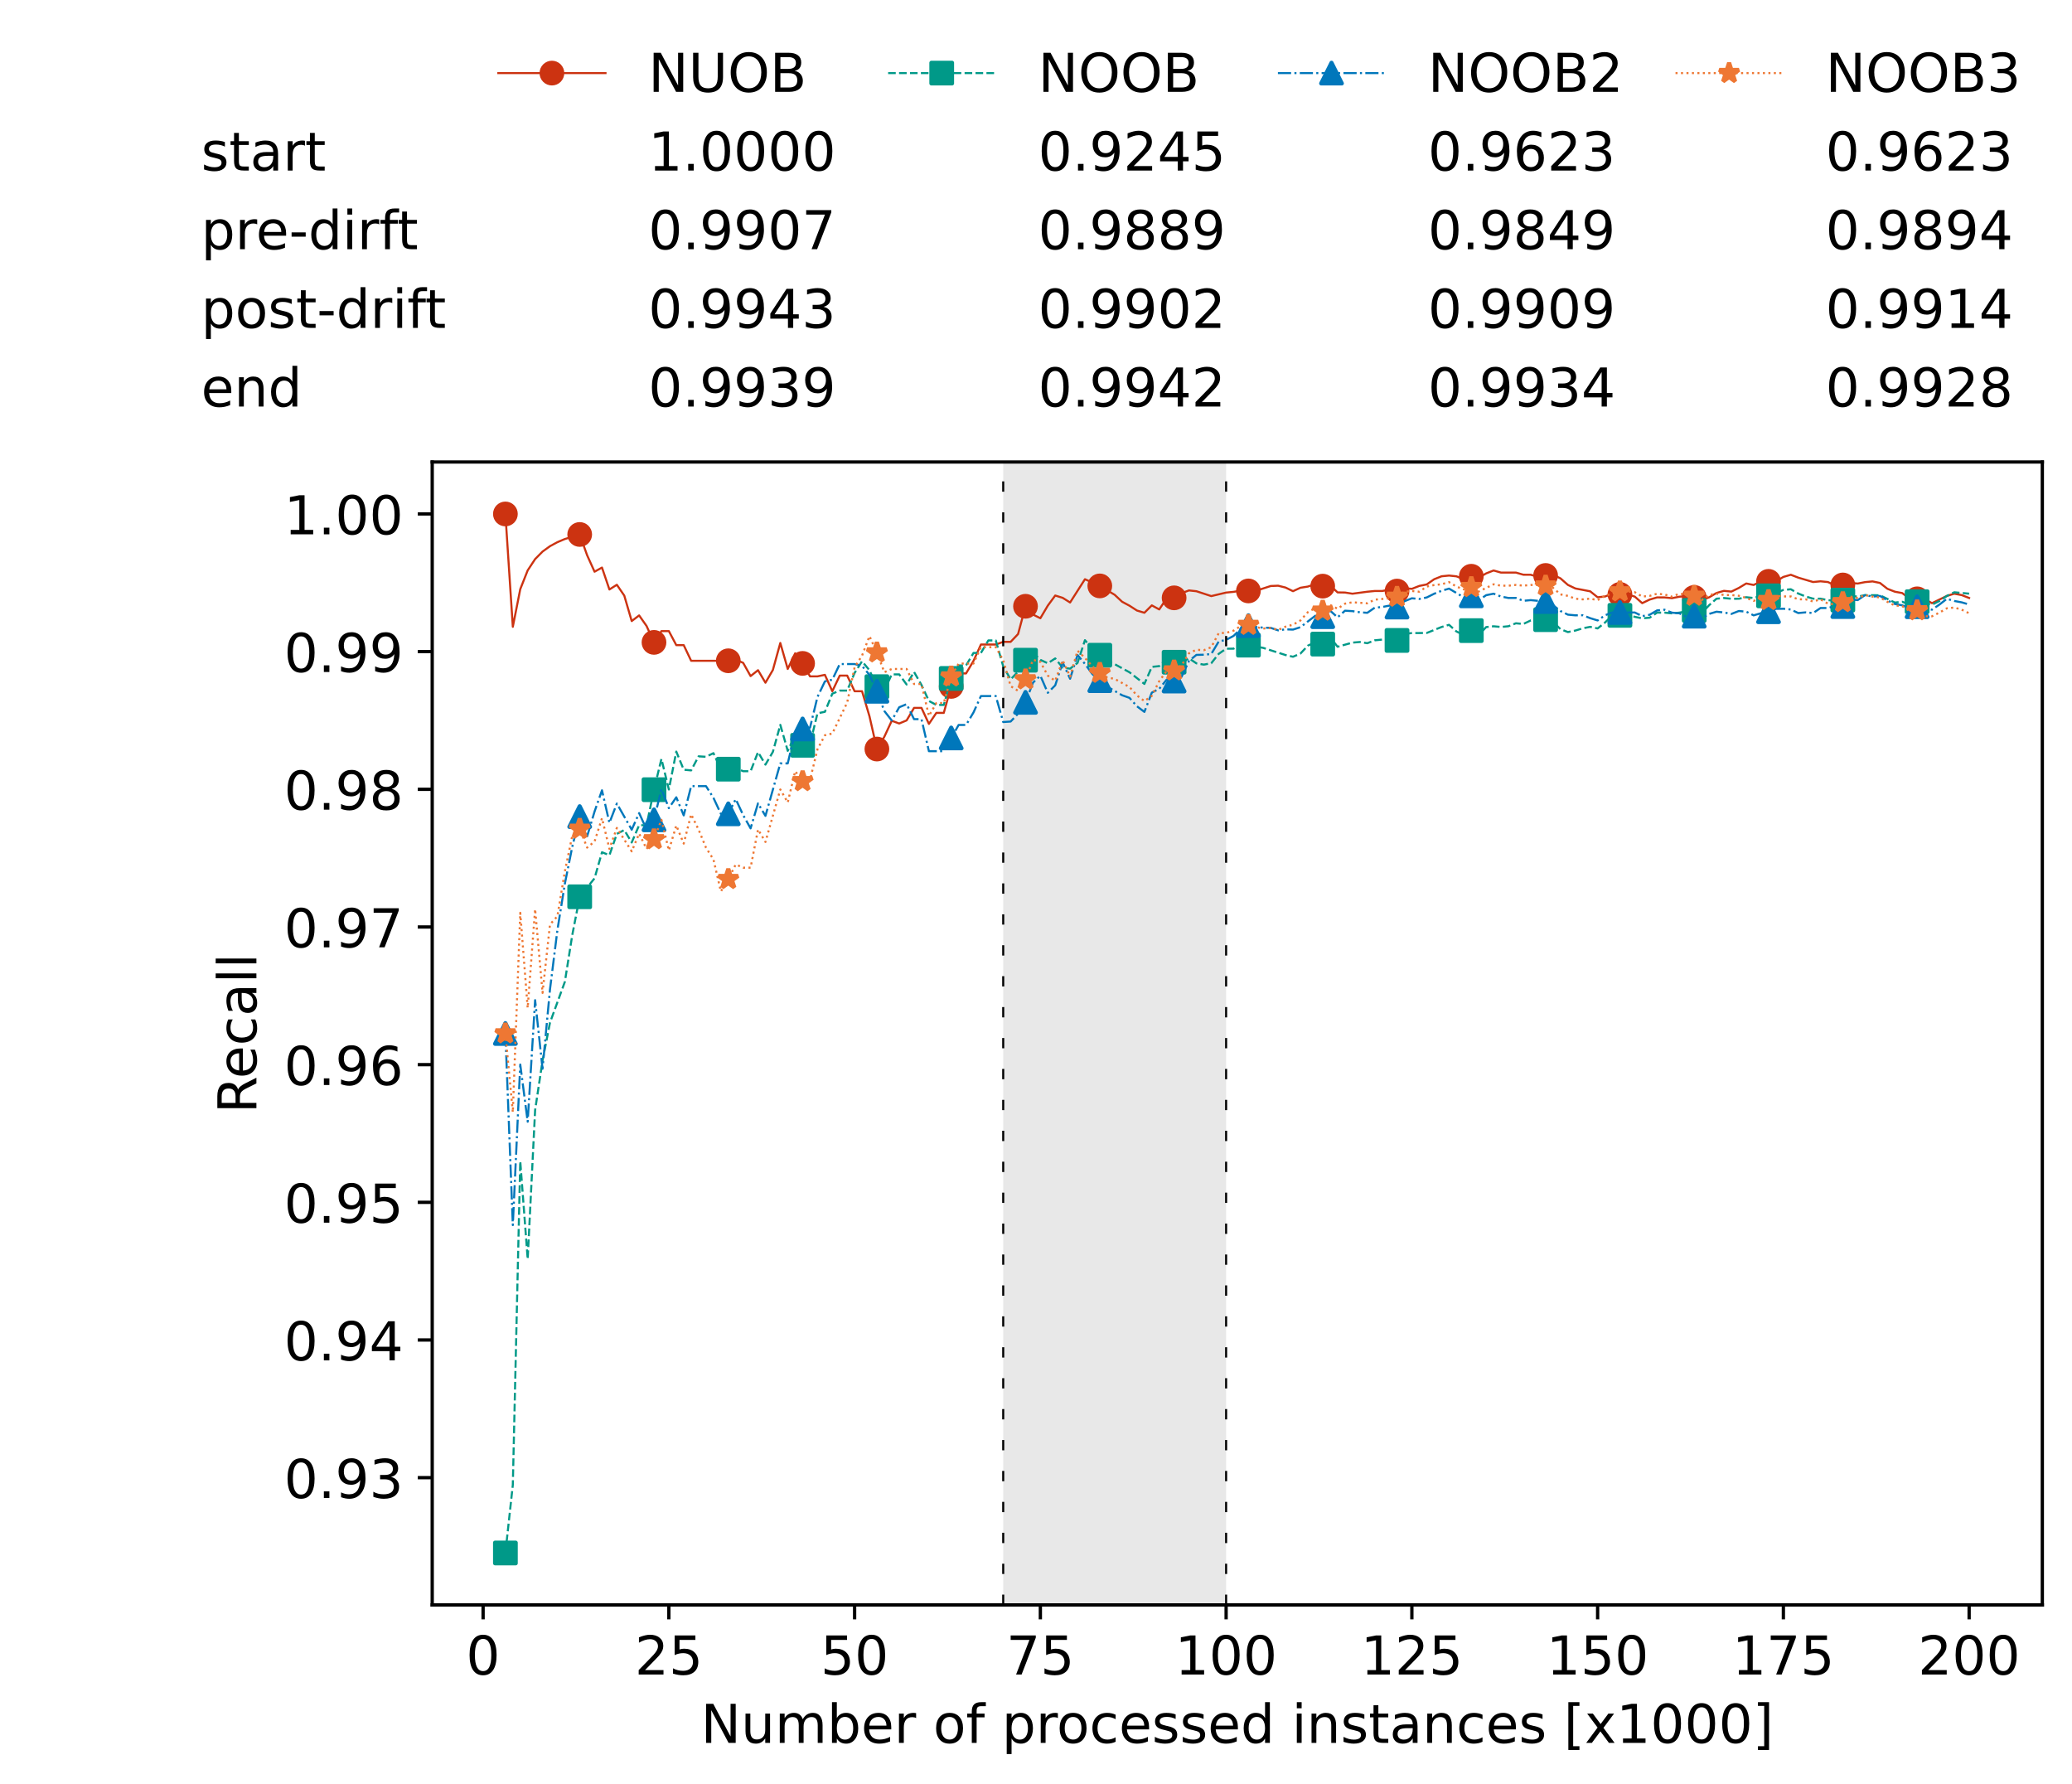 <?xml version="1.0" encoding="utf-8" standalone="no"?>
<!DOCTYPE svg PUBLIC "-//W3C//DTD SVG 1.1//EN"
  "http://www.w3.org/Graphics/SVG/1.1/DTD/svg11.dtd">
<!-- Created with matplotlib (https://matplotlib.org/) -->
<svg height="432.615pt" version="1.1" viewBox="0 0 502.65 432.615" width="502.65pt" xmlns="http://www.w3.org/2000/svg" xmlns:xlink="http://www.w3.org/1999/xlink">
 <defs>
  <style type="text/css">*{stroke-linecap:butt;stroke-linejoin:round;}</style>
 </defs>
 <g id="figure_1">
  <g id="patch_1">
   <path d="M 0 432.615 
L 502.65 432.615 
L 502.65 0 
L 0 0 
z
" style="fill:#ffffff;"/>
  </g>
  <g id="axes_1">
   <g id="patch_2">
    <path d="M 104.85 389.252 
L 495.45 389.252 
L 495.45 112.052 
L 104.85 112.052 
z
" style="fill:#ffffff;"/>
   </g>
   <g id="patch_3">
    <path clip-path="url(#pb3929a2132)" d="M 297.446 389.252 
L 297.446 112.052 
L 243.372 112.052 
L 243.372 389.252 
z
" style="fill:#d3d3d3;opacity:0.5;"/>
   </g>
   <g id="matplotlib.axis_1">
    <g id="xtick_1">
     <g id="line2d_1">
      <defs>
       <path d="M 0 0 
L 0 3.5 
" id="m52769616fa" style="stroke:#000000;stroke-width:0.8;"/>
      </defs>
      <g>
       <use style="stroke:#000000;stroke-width:0.8;" x="117.197" xlink:href="#m52769616fa" y="389.252"/>
      </g>
     </g>
     <g id="text_1">
      <!-- 0 -->
      <g transform="translate(113.061 406.13)scale(0.13 -0.13)">
       <defs>
        <path d="M 31.781 66.406 
Q 24.172 66.406 20.328 58.906 
Q 16.5 51.422 16.5 36.375 
Q 16.5 21.391 20.328 13.891 
Q 24.172 6.391 31.781 6.391 
Q 39.453 6.391 43.281 13.891 
Q 47.125 21.391 47.125 36.375 
Q 47.125 51.422 43.281 58.906 
Q 39.453 66.406 31.781 66.406 
z
M 31.781 74.219 
Q 44.047 74.219 50.516 64.516 
Q 56.984 54.828 56.984 36.375 
Q 56.984 17.969 50.516 8.266 
Q 44.047 -1.422 31.781 -1.422 
Q 19.531 -1.422 13.062 8.266 
Q 6.594 17.969 6.594 36.375 
Q 6.594 54.828 13.062 64.516 
Q 19.531 74.219 31.781 74.219 
z
" id="DejaVuSans-48"/>
       </defs>
       <use xlink:href="#DejaVuSans-48"/>
      </g>
     </g>
    </g>
    <g id="xtick_2">
     <g id="line2d_2">
      <g>
       <use style="stroke:#000000;stroke-width:0.8;" x="162.259" xlink:href="#m52769616fa" y="389.252"/>
      </g>
     </g>
     <g id="text_2">
      <!-- 25 -->
      <g transform="translate(153.988 406.13)scale(0.13 -0.13)">
       <defs>
        <path d="M 19.188 8.297 
L 53.609 8.297 
L 53.609 0 
L 7.328 0 
L 7.328 8.297 
Q 12.938 14.109 22.625 23.891 
Q 32.328 33.688 34.812 36.531 
Q 39.547 41.844 41.422 45.531 
Q 43.312 49.219 43.312 52.781 
Q 43.312 58.594 39.234 62.25 
Q 35.156 65.922 28.609 65.922 
Q 23.969 65.922 18.812 64.312 
Q 13.672 62.703 7.812 59.422 
L 7.812 69.391 
Q 13.766 71.781 18.938 73 
Q 24.125 74.219 28.422 74.219 
Q 39.75 74.219 46.484 68.547 
Q 53.219 62.891 53.219 53.422 
Q 53.219 48.922 51.531 44.891 
Q 49.859 40.875 45.406 35.406 
Q 44.188 33.984 37.641 27.219 
Q 31.109 20.453 19.188 8.297 
z
" id="DejaVuSans-50"/>
        <path d="M 10.797 72.906 
L 49.516 72.906 
L 49.516 64.594 
L 19.828 64.594 
L 19.828 46.734 
Q 21.969 47.469 24.109 47.828 
Q 26.266 48.188 28.422 48.188 
Q 40.625 48.188 47.75 41.5 
Q 54.891 34.812 54.891 23.391 
Q 54.891 11.625 47.562 5.094 
Q 40.234 -1.422 26.906 -1.422 
Q 22.312 -1.422 17.547 -0.641 
Q 12.797 0.141 7.719 1.703 
L 7.719 11.625 
Q 12.109 9.234 16.797 8.062 
Q 21.484 6.891 26.703 6.891 
Q 35.156 6.891 40.078 11.328 
Q 45.016 15.766 45.016 23.391 
Q 45.016 31 40.078 35.438 
Q 35.156 39.891 26.703 39.891 
Q 22.75 39.891 18.812 39.016 
Q 14.891 38.141 10.797 36.281 
z
" id="DejaVuSans-53"/>
       </defs>
       <use xlink:href="#DejaVuSans-50"/>
       <use x="63.623" xlink:href="#DejaVuSans-53"/>
      </g>
     </g>
    </g>
    <g id="xtick_3">
     <g id="line2d_3">
      <g>
       <use style="stroke:#000000;stroke-width:0.8;" x="207.322" xlink:href="#m52769616fa" y="389.252"/>
      </g>
     </g>
     <g id="text_3">
      <!-- 50 -->
      <g transform="translate(199.05 406.13)scale(0.13 -0.13)">
       <use xlink:href="#DejaVuSans-53"/>
       <use x="63.623" xlink:href="#DejaVuSans-48"/>
      </g>
     </g>
    </g>
    <g id="xtick_4">
     <g id="line2d_4">
      <g>
       <use style="stroke:#000000;stroke-width:0.8;" x="252.384" xlink:href="#m52769616fa" y="389.252"/>
      </g>
     </g>
     <g id="text_4">
      <!-- 75 -->
      <g transform="translate(244.113 406.13)scale(0.13 -0.13)">
       <defs>
        <path d="M 8.203 72.906 
L 55.078 72.906 
L 55.078 68.703 
L 28.609 0 
L 18.312 0 
L 43.219 64.594 
L 8.203 64.594 
z
" id="DejaVuSans-55"/>
       </defs>
       <use xlink:href="#DejaVuSans-55"/>
       <use x="63.623" xlink:href="#DejaVuSans-53"/>
      </g>
     </g>
    </g>
    <g id="xtick_5">
     <g id="line2d_5">
      <g>
       <use style="stroke:#000000;stroke-width:0.8;" x="297.446" xlink:href="#m52769616fa" y="389.252"/>
      </g>
     </g>
     <g id="text_5">
      <!-- 100 -->
      <g transform="translate(285.039 406.13)scale(0.13 -0.13)">
       <defs>
        <path d="M 12.406 8.297 
L 28.516 8.297 
L 28.516 63.922 
L 10.984 60.406 
L 10.984 69.391 
L 28.422 72.906 
L 38.281 72.906 
L 38.281 8.297 
L 54.391 8.297 
L 54.391 0 
L 12.406 0 
z
" id="DejaVuSans-49"/>
       </defs>
       <use xlink:href="#DejaVuSans-49"/>
       <use x="63.623" xlink:href="#DejaVuSans-48"/>
       <use x="127.246" xlink:href="#DejaVuSans-48"/>
      </g>
     </g>
    </g>
    <g id="xtick_6">
     <g id="line2d_6">
      <g>
       <use style="stroke:#000000;stroke-width:0.8;" x="342.509" xlink:href="#m52769616fa" y="389.252"/>
      </g>
     </g>
     <g id="text_6">
      <!-- 125 -->
      <g transform="translate(330.102 406.13)scale(0.13 -0.13)">
       <use xlink:href="#DejaVuSans-49"/>
       <use x="63.623" xlink:href="#DejaVuSans-50"/>
       <use x="127.246" xlink:href="#DejaVuSans-53"/>
      </g>
     </g>
    </g>
    <g id="xtick_7">
     <g id="line2d_7">
      <g>
       <use style="stroke:#000000;stroke-width:0.8;" x="387.571" xlink:href="#m52769616fa" y="389.252"/>
      </g>
     </g>
     <g id="text_7">
      <!-- 150 -->
      <g transform="translate(375.164 406.13)scale(0.13 -0.13)">
       <use xlink:href="#DejaVuSans-49"/>
       <use x="63.623" xlink:href="#DejaVuSans-53"/>
       <use x="127.246" xlink:href="#DejaVuSans-48"/>
      </g>
     </g>
    </g>
    <g id="xtick_8">
     <g id="line2d_8">
      <g>
       <use style="stroke:#000000;stroke-width:0.8;" x="432.633" xlink:href="#m52769616fa" y="389.252"/>
      </g>
     </g>
     <g id="text_8">
      <!-- 175 -->
      <g transform="translate(420.226 406.13)scale(0.13 -0.13)">
       <use xlink:href="#DejaVuSans-49"/>
       <use x="63.623" xlink:href="#DejaVuSans-55"/>
       <use x="127.246" xlink:href="#DejaVuSans-53"/>
      </g>
     </g>
    </g>
    <g id="xtick_9">
     <g id="line2d_9">
      <g>
       <use style="stroke:#000000;stroke-width:0.8;" x="477.695" xlink:href="#m52769616fa" y="389.252"/>
      </g>
     </g>
     <g id="text_9">
      <!-- 200 -->
      <g transform="translate(465.289 406.13)scale(0.13 -0.13)">
       <use xlink:href="#DejaVuSans-50"/>
       <use x="63.623" xlink:href="#DejaVuSans-48"/>
       <use x="127.246" xlink:href="#DejaVuSans-48"/>
      </g>
     </g>
    </g>
    <g id="text_10">
     <!-- Number of processed instances [x1000] -->
     <g transform="translate(170.025 422.711)scale(0.13 -0.13)">
      <defs>
       <path d="M 9.812 72.906 
L 23.094 72.906 
L 55.422 11.922 
L 55.422 72.906 
L 64.984 72.906 
L 64.984 0 
L 51.703 0 
L 19.391 60.984 
L 19.391 0 
L 9.812 0 
z
" id="DejaVuSans-78"/>
       <path d="M 8.5 21.578 
L 8.5 54.688 
L 17.484 54.688 
L 17.484 21.922 
Q 17.484 14.156 20.5 10.266 
Q 23.531 6.391 29.594 6.391 
Q 36.859 6.391 41.078 11.031 
Q 45.312 15.672 45.312 23.688 
L 45.312 54.688 
L 54.297 54.688 
L 54.297 0 
L 45.312 0 
L 45.312 8.406 
Q 42.047 3.422 37.719 1 
Q 33.406 -1.422 27.688 -1.422 
Q 18.266 -1.422 13.375 4.438 
Q 8.5 10.297 8.5 21.578 
z
M 31.109 56 
z
" id="DejaVuSans-117"/>
       <path d="M 52 44.188 
Q 55.375 50.25 60.062 53.125 
Q 64.75 56 71.094 56 
Q 79.641 56 84.281 50.016 
Q 88.922 44.047 88.922 33.016 
L 88.922 0 
L 79.891 0 
L 79.891 32.719 
Q 79.891 40.578 77.094 44.375 
Q 74.312 48.188 68.609 48.188 
Q 61.625 48.188 57.562 43.547 
Q 53.516 38.922 53.516 30.906 
L 53.516 0 
L 44.484 0 
L 44.484 32.719 
Q 44.484 40.625 41.703 44.406 
Q 38.922 48.188 33.109 48.188 
Q 26.219 48.188 22.156 43.531 
Q 18.109 38.875 18.109 30.906 
L 18.109 0 
L 9.078 0 
L 9.078 54.688 
L 18.109 54.688 
L 18.109 46.188 
Q 21.188 51.219 25.484 53.609 
Q 29.781 56 35.688 56 
Q 41.656 56 45.828 52.969 
Q 50 49.953 52 44.188 
z
" id="DejaVuSans-109"/>
       <path d="M 48.688 27.297 
Q 48.688 37.203 44.609 42.844 
Q 40.531 48.484 33.406 48.484 
Q 26.266 48.484 22.188 42.844 
Q 18.109 37.203 18.109 27.297 
Q 18.109 17.391 22.188 11.75 
Q 26.266 6.109 33.406 6.109 
Q 40.531 6.109 44.609 11.75 
Q 48.688 17.391 48.688 27.297 
z
M 18.109 46.391 
Q 20.953 51.266 25.266 53.625 
Q 29.594 56 35.594 56 
Q 45.562 56 51.781 48.094 
Q 58.016 40.188 58.016 27.297 
Q 58.016 14.406 51.781 6.484 
Q 45.562 -1.422 35.594 -1.422 
Q 29.594 -1.422 25.266 0.953 
Q 20.953 3.328 18.109 8.203 
L 18.109 0 
L 9.078 0 
L 9.078 75.984 
L 18.109 75.984 
z
" id="DejaVuSans-98"/>
       <path d="M 56.203 29.594 
L 56.203 25.203 
L 14.891 25.203 
Q 15.484 15.922 20.484 11.062 
Q 25.484 6.203 34.422 6.203 
Q 39.594 6.203 44.453 7.469 
Q 49.312 8.734 54.109 11.281 
L 54.109 2.781 
Q 49.266 0.734 44.188 -0.344 
Q 39.109 -1.422 33.891 -1.422 
Q 20.797 -1.422 13.156 6.188 
Q 5.516 13.812 5.516 26.812 
Q 5.516 40.234 12.766 48.109 
Q 20.016 56 32.328 56 
Q 43.359 56 49.781 48.891 
Q 56.203 41.797 56.203 29.594 
z
M 47.219 32.234 
Q 47.125 39.594 43.094 43.984 
Q 39.062 48.391 32.422 48.391 
Q 24.906 48.391 20.391 44.141 
Q 15.875 39.891 15.188 32.172 
z
" id="DejaVuSans-101"/>
       <path d="M 41.109 46.297 
Q 39.594 47.172 37.812 47.578 
Q 36.031 48 33.891 48 
Q 26.266 48 22.188 43.047 
Q 18.109 38.094 18.109 28.812 
L 18.109 0 
L 9.078 0 
L 9.078 54.688 
L 18.109 54.688 
L 18.109 46.188 
Q 20.953 51.172 25.484 53.578 
Q 30.031 56 36.531 56 
Q 37.453 56 38.578 55.875 
Q 39.703 55.766 41.062 55.516 
z
" id="DejaVuSans-114"/>
       <path id="DejaVuSans-32"/>
       <path d="M 30.609 48.391 
Q 23.391 48.391 19.188 42.75 
Q 14.984 37.109 14.984 27.297 
Q 14.984 17.484 19.156 11.844 
Q 23.344 6.203 30.609 6.203 
Q 37.797 6.203 41.984 11.859 
Q 46.188 17.531 46.188 27.297 
Q 46.188 37.016 41.984 42.703 
Q 37.797 48.391 30.609 48.391 
z
M 30.609 56 
Q 42.328 56 49.016 48.375 
Q 55.719 40.766 55.719 27.297 
Q 55.719 13.875 49.016 6.219 
Q 42.328 -1.422 30.609 -1.422 
Q 18.844 -1.422 12.172 6.219 
Q 5.516 13.875 5.516 27.297 
Q 5.516 40.766 12.172 48.375 
Q 18.844 56 30.609 56 
z
" id="DejaVuSans-111"/>
       <path d="M 37.109 75.984 
L 37.109 68.5 
L 28.516 68.5 
Q 23.688 68.5 21.797 66.547 
Q 19.922 64.594 19.922 59.516 
L 19.922 54.688 
L 34.719 54.688 
L 34.719 47.703 
L 19.922 47.703 
L 19.922 0 
L 10.891 0 
L 10.891 47.703 
L 2.297 47.703 
L 2.297 54.688 
L 10.891 54.688 
L 10.891 58.5 
Q 10.891 67.625 15.141 71.797 
Q 19.391 75.984 28.609 75.984 
z
" id="DejaVuSans-102"/>
       <path d="M 18.109 8.203 
L 18.109 -20.797 
L 9.078 -20.797 
L 9.078 54.688 
L 18.109 54.688 
L 18.109 46.391 
Q 20.953 51.266 25.266 53.625 
Q 29.594 56 35.594 56 
Q 45.562 56 51.781 48.094 
Q 58.016 40.188 58.016 27.297 
Q 58.016 14.406 51.781 6.484 
Q 45.562 -1.422 35.594 -1.422 
Q 29.594 -1.422 25.266 0.953 
Q 20.953 3.328 18.109 8.203 
z
M 48.688 27.297 
Q 48.688 37.203 44.609 42.844 
Q 40.531 48.484 33.406 48.484 
Q 26.266 48.484 22.188 42.844 
Q 18.109 37.203 18.109 27.297 
Q 18.109 17.391 22.188 11.75 
Q 26.266 6.109 33.406 6.109 
Q 40.531 6.109 44.609 11.75 
Q 48.688 17.391 48.688 27.297 
z
" id="DejaVuSans-112"/>
       <path d="M 48.781 52.594 
L 48.781 44.188 
Q 44.969 46.297 41.141 47.344 
Q 37.312 48.391 33.406 48.391 
Q 24.656 48.391 19.812 42.844 
Q 14.984 37.312 14.984 27.297 
Q 14.984 17.281 19.812 11.734 
Q 24.656 6.203 33.406 6.203 
Q 37.312 6.203 41.141 7.25 
Q 44.969 8.297 48.781 10.406 
L 48.781 2.094 
Q 45.016 0.344 40.984 -0.531 
Q 36.969 -1.422 32.422 -1.422 
Q 20.062 -1.422 12.781 6.344 
Q 5.516 14.109 5.516 27.297 
Q 5.516 40.672 12.859 48.328 
Q 20.219 56 33.016 56 
Q 37.156 56 41.109 55.141 
Q 45.062 54.297 48.781 52.594 
z
" id="DejaVuSans-99"/>
       <path d="M 44.281 53.078 
L 44.281 44.578 
Q 40.484 46.531 36.375 47.5 
Q 32.281 48.484 27.875 48.484 
Q 21.188 48.484 17.844 46.438 
Q 14.5 44.391 14.5 40.281 
Q 14.5 37.156 16.891 35.375 
Q 19.281 33.594 26.516 31.984 
L 29.594 31.297 
Q 39.156 29.25 43.188 25.516 
Q 47.219 21.781 47.219 15.094 
Q 47.219 7.469 41.188 3.016 
Q 35.156 -1.422 24.609 -1.422 
Q 20.219 -1.422 15.453 -0.562 
Q 10.688 0.297 5.422 2 
L 5.422 11.281 
Q 10.406 8.688 15.234 7.391 
Q 20.062 6.109 24.812 6.109 
Q 31.156 6.109 34.562 8.281 
Q 37.984 10.453 37.984 14.406 
Q 37.984 18.062 35.516 20.016 
Q 33.062 21.969 24.703 23.781 
L 21.578 24.516 
Q 13.234 26.266 9.516 29.906 
Q 5.812 33.547 5.812 39.891 
Q 5.812 47.609 11.281 51.797 
Q 16.75 56 26.812 56 
Q 31.781 56 36.172 55.266 
Q 40.578 54.547 44.281 53.078 
z
" id="DejaVuSans-115"/>
       <path d="M 45.406 46.391 
L 45.406 75.984 
L 54.391 75.984 
L 54.391 0 
L 45.406 0 
L 45.406 8.203 
Q 42.578 3.328 38.25 0.953 
Q 33.938 -1.422 27.875 -1.422 
Q 17.969 -1.422 11.734 6.484 
Q 5.516 14.406 5.516 27.297 
Q 5.516 40.188 11.734 48.094 
Q 17.969 56 27.875 56 
Q 33.938 56 38.25 53.625 
Q 42.578 51.266 45.406 46.391 
z
M 14.797 27.297 
Q 14.797 17.391 18.875 11.75 
Q 22.953 6.109 30.078 6.109 
Q 37.203 6.109 41.297 11.75 
Q 45.406 17.391 45.406 27.297 
Q 45.406 37.203 41.297 42.844 
Q 37.203 48.484 30.078 48.484 
Q 22.953 48.484 18.875 42.844 
Q 14.797 37.203 14.797 27.297 
z
" id="DejaVuSans-100"/>
       <path d="M 9.422 54.688 
L 18.406 54.688 
L 18.406 0 
L 9.422 0 
z
M 9.422 75.984 
L 18.406 75.984 
L 18.406 64.594 
L 9.422 64.594 
z
" id="DejaVuSans-105"/>
       <path d="M 54.891 33.016 
L 54.891 0 
L 45.906 0 
L 45.906 32.719 
Q 45.906 40.484 42.875 44.328 
Q 39.844 48.188 33.797 48.188 
Q 26.516 48.188 22.312 43.547 
Q 18.109 38.922 18.109 30.906 
L 18.109 0 
L 9.078 0 
L 9.078 54.688 
L 18.109 54.688 
L 18.109 46.188 
Q 21.344 51.125 25.703 53.562 
Q 30.078 56 35.797 56 
Q 45.219 56 50.047 50.172 
Q 54.891 44.344 54.891 33.016 
z
" id="DejaVuSans-110"/>
       <path d="M 18.312 70.219 
L 18.312 54.688 
L 36.812 54.688 
L 36.812 47.703 
L 18.312 47.703 
L 18.312 18.016 
Q 18.312 11.328 20.141 9.422 
Q 21.969 7.516 27.594 7.516 
L 36.812 7.516 
L 36.812 0 
L 27.594 0 
Q 17.188 0 13.234 3.875 
Q 9.281 7.766 9.281 18.016 
L 9.281 47.703 
L 2.688 47.703 
L 2.688 54.688 
L 9.281 54.688 
L 9.281 70.219 
z
" id="DejaVuSans-116"/>
       <path d="M 34.281 27.484 
Q 23.391 27.484 19.188 25 
Q 14.984 22.516 14.984 16.5 
Q 14.984 11.719 18.141 8.906 
Q 21.297 6.109 26.703 6.109 
Q 34.188 6.109 38.703 11.406 
Q 43.219 16.703 43.219 25.484 
L 43.219 27.484 
z
M 52.203 31.203 
L 52.203 0 
L 43.219 0 
L 43.219 8.297 
Q 40.141 3.328 35.547 0.953 
Q 30.953 -1.422 24.312 -1.422 
Q 15.922 -1.422 10.953 3.297 
Q 6 8.016 6 15.922 
Q 6 25.141 12.172 29.828 
Q 18.359 34.516 30.609 34.516 
L 43.219 34.516 
L 43.219 35.406 
Q 43.219 41.609 39.141 45 
Q 35.062 48.391 27.688 48.391 
Q 23 48.391 18.547 47.266 
Q 14.109 46.141 10.016 43.891 
L 10.016 52.203 
Q 14.938 54.109 19.578 55.047 
Q 24.219 56 28.609 56 
Q 40.484 56 46.344 49.844 
Q 52.203 43.703 52.203 31.203 
z
" id="DejaVuSans-97"/>
       <path d="M 8.594 75.984 
L 29.297 75.984 
L 29.297 69 
L 17.578 69 
L 17.578 -6.203 
L 29.297 -6.203 
L 29.297 -13.188 
L 8.594 -13.188 
z
" id="DejaVuSans-91"/>
       <path d="M 54.891 54.688 
L 35.109 28.078 
L 55.906 0 
L 45.312 0 
L 29.391 21.484 
L 13.484 0 
L 2.875 0 
L 24.125 28.609 
L 4.688 54.688 
L 15.281 54.688 
L 29.781 35.203 
L 44.281 54.688 
z
" id="DejaVuSans-120"/>
       <path d="M 30.422 75.984 
L 30.422 -13.188 
L 9.719 -13.188 
L 9.719 -6.203 
L 21.391 -6.203 
L 21.391 69 
L 9.719 69 
L 9.719 75.984 
z
" id="DejaVuSans-93"/>
      </defs>
      <use xlink:href="#DejaVuSans-78"/>
      <use x="74.805" xlink:href="#DejaVuSans-117"/>
      <use x="138.184" xlink:href="#DejaVuSans-109"/>
      <use x="235.596" xlink:href="#DejaVuSans-98"/>
      <use x="299.072" xlink:href="#DejaVuSans-101"/>
      <use x="360.596" xlink:href="#DejaVuSans-114"/>
      <use x="401.709" xlink:href="#DejaVuSans-32"/>
      <use x="433.496" xlink:href="#DejaVuSans-111"/>
      <use x="494.678" xlink:href="#DejaVuSans-102"/>
      <use x="529.883" xlink:href="#DejaVuSans-32"/>
      <use x="561.67" xlink:href="#DejaVuSans-112"/>
      <use x="625.146" xlink:href="#DejaVuSans-114"/>
      <use x="664.01" xlink:href="#DejaVuSans-111"/>
      <use x="725.191" xlink:href="#DejaVuSans-99"/>
      <use x="780.172" xlink:href="#DejaVuSans-101"/>
      <use x="841.695" xlink:href="#DejaVuSans-115"/>
      <use x="893.795" xlink:href="#DejaVuSans-115"/>
      <use x="945.895" xlink:href="#DejaVuSans-101"/>
      <use x="1007.418" xlink:href="#DejaVuSans-100"/>
      <use x="1070.895" xlink:href="#DejaVuSans-32"/>
      <use x="1102.682" xlink:href="#DejaVuSans-105"/>
      <use x="1130.465" xlink:href="#DejaVuSans-110"/>
      <use x="1193.844" xlink:href="#DejaVuSans-115"/>
      <use x="1245.943" xlink:href="#DejaVuSans-116"/>
      <use x="1285.152" xlink:href="#DejaVuSans-97"/>
      <use x="1346.432" xlink:href="#DejaVuSans-110"/>
      <use x="1409.811" xlink:href="#DejaVuSans-99"/>
      <use x="1464.791" xlink:href="#DejaVuSans-101"/>
      <use x="1526.314" xlink:href="#DejaVuSans-115"/>
      <use x="1578.414" xlink:href="#DejaVuSans-32"/>
      <use x="1610.201" xlink:href="#DejaVuSans-91"/>
      <use x="1649.215" xlink:href="#DejaVuSans-120"/>
      <use x="1708.395" xlink:href="#DejaVuSans-49"/>
      <use x="1772.018" xlink:href="#DejaVuSans-48"/>
      <use x="1835.641" xlink:href="#DejaVuSans-48"/>
      <use x="1899.264" xlink:href="#DejaVuSans-48"/>
      <use x="1962.887" xlink:href="#DejaVuSans-93"/>
     </g>
    </g>
   </g>
   <g id="matplotlib.axis_2">
    <g id="ytick_1">
     <g id="line2d_10">
      <defs>
       <path d="M 0 0 
L -3.5 0 
" id="m6d268dbb04" style="stroke:#000000;stroke-width:0.8;"/>
      </defs>
      <g>
       <use style="stroke:#000000;stroke-width:0.8;" x="104.85" xlink:href="#m6d268dbb04" y="358.382"/>
      </g>
     </g>
     <g id="text_11">
      <!-- 0.93 -->
      <g transform="translate(68.905 363.321)scale(0.13 -0.13)">
       <defs>
        <path d="M 10.688 12.406 
L 21 12.406 
L 21 0 
L 10.688 0 
z
" id="DejaVuSans-46"/>
        <path d="M 10.984 1.516 
L 10.984 10.5 
Q 14.703 8.734 18.5 7.812 
Q 22.312 6.891 25.984 6.891 
Q 35.75 6.891 40.891 13.453 
Q 46.047 20.016 46.781 33.406 
Q 43.953 29.203 39.594 26.953 
Q 35.25 24.703 29.984 24.703 
Q 19.047 24.703 12.672 31.312 
Q 6.297 37.938 6.297 49.422 
Q 6.297 60.641 12.938 67.422 
Q 19.578 74.219 30.609 74.219 
Q 43.266 74.219 49.922 64.516 
Q 56.594 54.828 56.594 36.375 
Q 56.594 19.141 48.406 8.859 
Q 40.234 -1.422 26.422 -1.422 
Q 22.703 -1.422 18.891 -0.688 
Q 15.094 0.047 10.984 1.516 
z
M 30.609 32.422 
Q 37.25 32.422 41.125 36.953 
Q 45.016 41.5 45.016 49.422 
Q 45.016 57.281 41.125 61.844 
Q 37.25 66.406 30.609 66.406 
Q 23.969 66.406 20.094 61.844 
Q 16.219 57.281 16.219 49.422 
Q 16.219 41.5 20.094 36.953 
Q 23.969 32.422 30.609 32.422 
z
" id="DejaVuSans-57"/>
        <path d="M 40.578 39.312 
Q 47.656 37.797 51.625 33 
Q 55.609 28.219 55.609 21.188 
Q 55.609 10.406 48.188 4.484 
Q 40.766 -1.422 27.094 -1.422 
Q 22.516 -1.422 17.656 -0.516 
Q 12.797 0.391 7.625 2.203 
L 7.625 11.719 
Q 11.719 9.328 16.594 8.109 
Q 21.484 6.891 26.812 6.891 
Q 36.078 6.891 40.938 10.547 
Q 45.797 14.203 45.797 21.188 
Q 45.797 27.641 41.281 31.266 
Q 36.766 34.906 28.719 34.906 
L 20.219 34.906 
L 20.219 43.016 
L 29.109 43.016 
Q 36.375 43.016 40.234 45.922 
Q 44.094 48.828 44.094 54.297 
Q 44.094 59.906 40.109 62.906 
Q 36.141 65.922 28.719 65.922 
Q 24.656 65.922 20.016 65.031 
Q 15.375 64.156 9.812 62.312 
L 9.812 71.094 
Q 15.438 72.656 20.344 73.438 
Q 25.25 74.219 29.594 74.219 
Q 40.828 74.219 47.359 69.109 
Q 53.906 64.016 53.906 55.328 
Q 53.906 49.266 50.438 45.094 
Q 46.969 40.922 40.578 39.312 
z
" id="DejaVuSans-51"/>
       </defs>
       <use xlink:href="#DejaVuSans-48"/>
       <use x="63.623" xlink:href="#DejaVuSans-46"/>
       <use x="95.41" xlink:href="#DejaVuSans-57"/>
       <use x="159.033" xlink:href="#DejaVuSans-51"/>
      </g>
     </g>
    </g>
    <g id="ytick_2">
     <g id="line2d_11">
      <g>
       <use style="stroke:#000000;stroke-width:0.8;" x="104.85" xlink:href="#m6d268dbb04" y="324.992"/>
      </g>
     </g>
     <g id="text_12">
      <!-- 0.94 -->
      <g transform="translate(68.905 329.931)scale(0.13 -0.13)">
       <defs>
        <path d="M 37.797 64.312 
L 12.891 25.391 
L 37.797 25.391 
z
M 35.203 72.906 
L 47.609 72.906 
L 47.609 25.391 
L 58.016 25.391 
L 58.016 17.188 
L 47.609 17.188 
L 47.609 0 
L 37.797 0 
L 37.797 17.188 
L 4.891 17.188 
L 4.891 26.703 
z
" id="DejaVuSans-52"/>
       </defs>
       <use xlink:href="#DejaVuSans-48"/>
       <use x="63.623" xlink:href="#DejaVuSans-46"/>
       <use x="95.41" xlink:href="#DejaVuSans-57"/>
       <use x="159.033" xlink:href="#DejaVuSans-52"/>
      </g>
     </g>
    </g>
    <g id="ytick_3">
     <g id="line2d_12">
      <g>
       <use style="stroke:#000000;stroke-width:0.8;" x="104.85" xlink:href="#m6d268dbb04" y="291.602"/>
      </g>
     </g>
     <g id="text_13">
      <!-- 0.95 -->
      <g transform="translate(68.905 296.541)scale(0.13 -0.13)">
       <use xlink:href="#DejaVuSans-48"/>
       <use x="63.623" xlink:href="#DejaVuSans-46"/>
       <use x="95.41" xlink:href="#DejaVuSans-57"/>
       <use x="159.033" xlink:href="#DejaVuSans-53"/>
      </g>
     </g>
    </g>
    <g id="ytick_4">
     <g id="line2d_13">
      <g>
       <use style="stroke:#000000;stroke-width:0.8;" x="104.85" xlink:href="#m6d268dbb04" y="258.212"/>
      </g>
     </g>
     <g id="text_14">
      <!-- 0.96 -->
      <g transform="translate(68.905 263.151)scale(0.13 -0.13)">
       <defs>
        <path d="M 33.016 40.375 
Q 26.375 40.375 22.484 35.828 
Q 18.609 31.297 18.609 23.391 
Q 18.609 15.531 22.484 10.953 
Q 26.375 6.391 33.016 6.391 
Q 39.656 6.391 43.531 10.953 
Q 47.406 15.531 47.406 23.391 
Q 47.406 31.297 43.531 35.828 
Q 39.656 40.375 33.016 40.375 
z
M 52.594 71.297 
L 52.594 62.312 
Q 48.875 64.062 45.094 64.984 
Q 41.312 65.922 37.594 65.922 
Q 27.828 65.922 22.672 59.328 
Q 17.531 52.734 16.797 39.406 
Q 19.672 43.656 24.016 45.922 
Q 28.375 48.188 33.594 48.188 
Q 44.578 48.188 50.953 41.516 
Q 57.328 34.859 57.328 23.391 
Q 57.328 12.156 50.688 5.359 
Q 44.047 -1.422 33.016 -1.422 
Q 20.359 -1.422 13.672 8.266 
Q 6.984 17.969 6.984 36.375 
Q 6.984 53.656 15.188 63.938 
Q 23.391 74.219 37.203 74.219 
Q 40.922 74.219 44.703 73.484 
Q 48.484 72.75 52.594 71.297 
z
" id="DejaVuSans-54"/>
       </defs>
       <use xlink:href="#DejaVuSans-48"/>
       <use x="63.623" xlink:href="#DejaVuSans-46"/>
       <use x="95.41" xlink:href="#DejaVuSans-57"/>
       <use x="159.033" xlink:href="#DejaVuSans-54"/>
      </g>
     </g>
    </g>
    <g id="ytick_5">
     <g id="line2d_14">
      <g>
       <use style="stroke:#000000;stroke-width:0.8;" x="104.85" xlink:href="#m6d268dbb04" y="224.822"/>
      </g>
     </g>
     <g id="text_15">
      <!-- 0.97 -->
      <g transform="translate(68.905 229.761)scale(0.13 -0.13)">
       <use xlink:href="#DejaVuSans-48"/>
       <use x="63.623" xlink:href="#DejaVuSans-46"/>
       <use x="95.41" xlink:href="#DejaVuSans-57"/>
       <use x="159.033" xlink:href="#DejaVuSans-55"/>
      </g>
     </g>
    </g>
    <g id="ytick_6">
     <g id="line2d_15">
      <g>
       <use style="stroke:#000000;stroke-width:0.8;" x="104.85" xlink:href="#m6d268dbb04" y="191.432"/>
      </g>
     </g>
     <g id="text_16">
      <!-- 0.98 -->
      <g transform="translate(68.905 196.371)scale(0.13 -0.13)">
       <defs>
        <path d="M 31.781 34.625 
Q 24.75 34.625 20.719 30.859 
Q 16.703 27.094 16.703 20.516 
Q 16.703 13.922 20.719 10.156 
Q 24.75 6.391 31.781 6.391 
Q 38.812 6.391 42.859 10.172 
Q 46.922 13.969 46.922 20.516 
Q 46.922 27.094 42.891 30.859 
Q 38.875 34.625 31.781 34.625 
z
M 21.922 38.812 
Q 15.578 40.375 12.031 44.719 
Q 8.5 49.078 8.5 55.328 
Q 8.5 64.062 14.719 69.141 
Q 20.953 74.219 31.781 74.219 
Q 42.672 74.219 48.875 69.141 
Q 55.078 64.062 55.078 55.328 
Q 55.078 49.078 51.531 44.719 
Q 48 40.375 41.703 38.812 
Q 48.828 37.156 52.797 32.312 
Q 56.781 27.484 56.781 20.516 
Q 56.781 9.906 50.312 4.234 
Q 43.844 -1.422 31.781 -1.422 
Q 19.734 -1.422 13.25 4.234 
Q 6.781 9.906 6.781 20.516 
Q 6.781 27.484 10.781 32.312 
Q 14.797 37.156 21.922 38.812 
z
M 18.312 54.391 
Q 18.312 48.734 21.844 45.562 
Q 25.391 42.391 31.781 42.391 
Q 38.141 42.391 41.719 45.562 
Q 45.312 48.734 45.312 54.391 
Q 45.312 60.062 41.719 63.234 
Q 38.141 66.406 31.781 66.406 
Q 25.391 66.406 21.844 63.234 
Q 18.312 60.062 18.312 54.391 
z
" id="DejaVuSans-56"/>
       </defs>
       <use xlink:href="#DejaVuSans-48"/>
       <use x="63.623" xlink:href="#DejaVuSans-46"/>
       <use x="95.41" xlink:href="#DejaVuSans-57"/>
       <use x="159.033" xlink:href="#DejaVuSans-56"/>
      </g>
     </g>
    </g>
    <g id="ytick_7">
     <g id="line2d_16">
      <g>
       <use style="stroke:#000000;stroke-width:0.8;" x="104.85" xlink:href="#m6d268dbb04" y="158.042"/>
      </g>
     </g>
     <g id="text_17">
      <!-- 0.99 -->
      <g transform="translate(68.905 162.981)scale(0.13 -0.13)">
       <use xlink:href="#DejaVuSans-48"/>
       <use x="63.623" xlink:href="#DejaVuSans-46"/>
       <use x="95.41" xlink:href="#DejaVuSans-57"/>
       <use x="159.033" xlink:href="#DejaVuSans-57"/>
      </g>
     </g>
    </g>
    <g id="ytick_8">
     <g id="line2d_17">
      <g>
       <use style="stroke:#000000;stroke-width:0.8;" x="104.85" xlink:href="#m6d268dbb04" y="124.652"/>
      </g>
     </g>
     <g id="text_18">
      <!-- 1.00 -->
      <g transform="translate(68.905 129.591)scale(0.13 -0.13)">
       <use xlink:href="#DejaVuSans-49"/>
       <use x="63.623" xlink:href="#DejaVuSans-46"/>
       <use x="95.41" xlink:href="#DejaVuSans-48"/>
       <use x="159.033" xlink:href="#DejaVuSans-48"/>
      </g>
     </g>
    </g>
    <g id="text_19">
     <!-- Recall -->
     <g transform="translate(62.201 270.044)rotate(-90)scale(0.13 -0.13)">
      <defs>
       <path d="M 44.391 34.188 
Q 47.562 33.109 50.562 29.594 
Q 53.562 26.078 56.594 19.922 
L 66.609 0 
L 56 0 
L 46.688 18.703 
Q 43.062 26.031 39.672 28.422 
Q 36.281 30.812 30.422 30.812 
L 19.672 30.812 
L 19.672 0 
L 9.812 0 
L 9.812 72.906 
L 32.078 72.906 
Q 44.578 72.906 50.734 67.672 
Q 56.891 62.453 56.891 51.906 
Q 56.891 45.016 53.688 40.469 
Q 50.484 35.938 44.391 34.188 
z
M 19.672 64.797 
L 19.672 38.922 
L 32.078 38.922 
Q 39.203 38.922 42.844 42.219 
Q 46.484 45.516 46.484 51.906 
Q 46.484 58.297 42.844 61.547 
Q 39.203 64.797 32.078 64.797 
z
" id="DejaVuSans-82"/>
       <path d="M 9.422 75.984 
L 18.406 75.984 
L 18.406 0 
L 9.422 0 
z
" id="DejaVuSans-108"/>
      </defs>
      <use xlink:href="#DejaVuSans-82"/>
      <use x="64.982" xlink:href="#DejaVuSans-101"/>
      <use x="126.506" xlink:href="#DejaVuSans-99"/>
      <use x="181.486" xlink:href="#DejaVuSans-97"/>
      <use x="242.766" xlink:href="#DejaVuSans-108"/>
      <use x="270.549" xlink:href="#DejaVuSans-108"/>
     </g>
    </g>
   </g>
   <g id="line2d_18"/>
   <g id="line2d_19"/>
   <g id="line2d_20"/>
   <g id="line2d_21"/>
   <g id="line2d_22"/>
   <g id="line2d_23">
    <path clip-path="url(#pb3929a2132)" d="M 122.605 124.652 
L 124.407 152.021 
L 126.21 142.898 
L 128.012 138.336 
L 129.815 135.599 
L 131.617 133.775 
L 133.419 132.471 
L 135.222 131.494 
L 137.024 130.734 
L 140.629 129.628 
L 142.432 134.669 
L 144.234 138.655 
L 146.037 137.655 
L 147.839 142.971 
L 149.642 141.826 
L 151.444 144.453 
L 153.247 150.628 
L 155.049 149.261 
L 156.852 151.824 
L 158.654 155.799 
L 160.457 153.063 
L 162.259 153.063 
L 164.062 156.47 
L 165.864 156.47 
L 167.667 160.264 
L 176.679 160.264 
L 178.482 159.972 
L 180.284 160.763 
L 182.087 163.973 
L 183.889 162.546 
L 185.692 165.582 
L 187.494 162.49 
L 189.297 155.943 
L 191.099 162.243 
L 192.902 158.449 
L 194.704 160.895 
L 196.507 164.045 
L 198.309 164.045 
L 200.112 163.673 
L 201.914 167.648 
L 203.717 163.854 
L 205.519 163.854 
L 207.322 167.648 
L 209.124 167.648 
L 210.927 173.719 
L 212.729 181.669 
L 214.532 178.688 
L 216.334 174.805 
L 218.137 175.477 
L 219.939 174.722 
L 221.742 171.686 
L 223.544 171.686 
L 225.347 175.569 
L 227.149 172.898 
L 228.952 172.898 
L 230.754 166.477 
L 232.557 163.327 
L 234.359 163.327 
L 236.162 160.292 
L 237.964 156.317 
L 241.569 156.317 
L 243.372 155.672 
L 245.174 155.672 
L 246.976 153.775 
L 248.779 147.044 
L 250.581 149.043 
L 252.384 149.941 
L 254.186 146.889 
L 255.989 144.434 
L 257.791 144.994 
L 259.594 146.126 
L 263.199 140.48 
L 266.804 142.101 
L 270.409 144.258 
L 272.211 145.944 
L 274.014 146.909 
L 275.816 148.073 
L 277.619 148.618 
L 279.421 146.823 
L 281.224 147.81 
L 283.026 145.098 
L 284.829 144.999 
L 286.631 143.879 
L 288.434 143.196 
L 290.236 143.393 
L 293.841 144.572 
L 297.446 143.72 
L 299.249 143.543 
L 301.051 143.247 
L 304.656 143.297 
L 308.261 142.128 
L 310.064 142.053 
L 311.866 142.504 
L 313.669 143.382 
L 315.471 142.551 
L 317.274 142.263 
L 319.076 141.672 
L 320.879 142.157 
L 322.681 141.977 
L 324.484 143.681 
L 326.286 143.71 
L 328.089 143.994 
L 331.694 143.514 
L 333.496 143.337 
L 335.299 143.34 
L 337.101 142.991 
L 338.904 143.354 
L 340.706 142.646 
L 342.509 142.813 
L 344.311 142.107 
L 346.114 141.743 
L 347.916 140.485 
L 349.719 139.767 
L 351.521 139.591 
L 353.324 139.779 
L 355.126 140.486 
L 356.928 139.759 
L 358.731 140.113 
L 360.533 139.068 
L 362.336 138.361 
L 364.138 138.875 
L 367.743 138.868 
L 369.546 139.387 
L 371.348 139.398 
L 373.151 139.925 
L 374.953 139.566 
L 376.756 139.388 
L 378.558 140.276 
L 380.361 141.858 
L 382.163 142.722 
L 385.768 143.415 
L 387.571 144.858 
L 389.373 144.67 
L 391.176 143.98 
L 392.978 144.16 
L 394.781 144.155 
L 396.583 144.699 
L 398.386 146.285 
L 400.188 145.421 
L 401.991 144.894 
L 403.793 144.898 
L 405.596 145.078 
L 407.398 144.722 
L 409.201 144.55 
L 411.003 144.886 
L 412.806 145.579 
L 414.608 144.876 
L 416.411 143.817 
L 418.213 143.302 
L 420.016 143.48 
L 421.818 142.599 
L 423.621 141.515 
L 425.423 141.877 
L 427.226 140.989 
L 430.831 140.996 
L 432.633 139.924 
L 434.436 139.4 
L 436.238 140.095 
L 439.843 141.16 
L 441.646 140.988 
L 443.448 141.166 
L 445.251 142.042 
L 447.053 141.874 
L 448.856 141.359 
L 450.658 141.531 
L 452.461 141.178 
L 454.263 141.012 
L 456.066 141.386 
L 457.868 142.801 
L 459.671 143.505 
L 461.473 143.843 
L 463.276 145.247 
L 466.881 145.246 
L 468.683 146.294 
L 472.288 144.535 
L 474.09 143.993 
L 475.893 144.33 
L 477.695 145.031 
L 477.695 145.031 
" style="fill:none;stroke:#cc3311;stroke-linecap:square;stroke-width:0.5;"/>
    <defs>
     <path d="M 0 2.5 
C 0.663 2.5 1.299 2.237 1.768 1.768 
C 2.237 1.299 2.5 0.663 2.5 0 
C 2.5 -0.663 2.237 -1.299 1.768 -1.768 
C 1.299 -2.237 0.663 -2.5 0 -2.5 
C -0.663 -2.5 -1.299 -2.237 -1.768 -1.768 
C -2.237 -1.299 -2.5 -0.663 -2.5 0 
C -2.5 0.663 -2.237 1.299 -1.768 1.768 
C -1.299 2.237 -0.663 2.5 0 2.5 
z
" id="m34f11e9b00" style="stroke:#cc3311;"/>
    </defs>
    <g clip-path="url(#pb3929a2132)">
     <use style="fill:#cc3311;stroke:#cc3311;" x="122.605" xlink:href="#m34f11e9b00" y="124.652"/>
     <use style="fill:#cc3311;stroke:#cc3311;" x="140.629" xlink:href="#m34f11e9b00" y="129.628"/>
     <use style="fill:#cc3311;stroke:#cc3311;" x="158.654" xlink:href="#m34f11e9b00" y="155.799"/>
     <use style="fill:#cc3311;stroke:#cc3311;" x="176.679" xlink:href="#m34f11e9b00" y="160.264"/>
     <use style="fill:#cc3311;stroke:#cc3311;" x="194.704" xlink:href="#m34f11e9b00" y="160.895"/>
     <use style="fill:#cc3311;stroke:#cc3311;" x="212.729" xlink:href="#m34f11e9b00" y="181.669"/>
     <use style="fill:#cc3311;stroke:#cc3311;" x="230.754" xlink:href="#m34f11e9b00" y="166.477"/>
     <use style="fill:#cc3311;stroke:#cc3311;" x="248.779" xlink:href="#m34f11e9b00" y="147.044"/>
     <use style="fill:#cc3311;stroke:#cc3311;" x="266.804" xlink:href="#m34f11e9b00" y="142.101"/>
     <use style="fill:#cc3311;stroke:#cc3311;" x="284.829" xlink:href="#m34f11e9b00" y="144.999"/>
     <use style="fill:#cc3311;stroke:#cc3311;" x="302.854" xlink:href="#m34f11e9b00" y="143.321"/>
     <use style="fill:#cc3311;stroke:#cc3311;" x="320.879" xlink:href="#m34f11e9b00" y="142.157"/>
     <use style="fill:#cc3311;stroke:#cc3311;" x="338.904" xlink:href="#m34f11e9b00" y="143.354"/>
     <use style="fill:#cc3311;stroke:#cc3311;" x="356.928" xlink:href="#m34f11e9b00" y="139.759"/>
     <use style="fill:#cc3311;stroke:#cc3311;" x="374.953" xlink:href="#m34f11e9b00" y="139.566"/>
     <use style="fill:#cc3311;stroke:#cc3311;" x="392.978" xlink:href="#m34f11e9b00" y="144.16"/>
     <use style="fill:#cc3311;stroke:#cc3311;" x="411.003" xlink:href="#m34f11e9b00" y="144.886"/>
     <use style="fill:#cc3311;stroke:#cc3311;" x="429.028" xlink:href="#m34f11e9b00" y="140.996"/>
     <use style="fill:#cc3311;stroke:#cc3311;" x="447.053" xlink:href="#m34f11e9b00" y="141.874"/>
     <use style="fill:#cc3311;stroke:#cc3311;" x="465.078" xlink:href="#m34f11e9b00" y="145.237"/>
    </g>
   </g>
   <g id="line2d_24"/>
   <g id="line2d_25"/>
   <g id="line2d_26"/>
   <g id="line2d_27"/>
   <g id="line2d_28">
    <path clip-path="url(#pb3929a2132)" d="M 122.605 376.652 
L 124.407 360.127 
L 126.21 281.635 
L 128.012 305.39 
L 129.815 269.242 
L 131.617 257.241 
L 133.419 248.035 
L 137.024 238.136 
L 138.827 226.787 
L 140.629 217.502 
L 144.234 213.01 
L 146.037 206.699 
L 147.839 207.412 
L 149.642 202.24 
L 151.444 201.313 
L 153.247 204.329 
L 155.049 200.135 
L 156.852 200.155 
L 158.654 191.53 
L 160.457 184.061 
L 162.259 191.481 
L 164.062 182.288 
L 165.864 186.681 
L 167.667 186.846 
L 169.469 183.439 
L 171.272 183.546 
L 173.074 182.666 
L 174.877 186.549 
L 176.679 186.549 
L 178.482 186.256 
L 180.284 187.047 
L 182.087 187.047 
L 183.889 182.41 
L 185.692 185.445 
L 187.494 182.353 
L 189.297 175.806 
L 191.099 182.106 
L 192.902 178.312 
L 194.704 180.758 
L 196.507 180.43 
L 198.309 173.01 
L 200.112 172.638 
L 201.914 168.245 
L 203.717 167.486 
L 205.519 167.486 
L 207.322 163.205 
L 209.124 160.376 
L 210.927 162.564 
L 212.729 166.539 
L 214.532 167.44 
L 216.334 163.558 
L 218.137 163.558 
L 219.939 166.013 
L 221.742 162.977 
L 223.544 166.127 
L 225.347 170.01 
L 227.149 170.969 
L 228.952 170.969 
L 230.754 164.548 
L 232.557 161.398 
L 234.359 161.398 
L 236.162 158.362 
L 237.964 158.362 
L 239.767 155.327 
L 241.569 155.327 
L 243.372 161.627 
L 245.174 164.777 
L 246.976 162.88 
L 248.779 160.123 
L 250.581 158.24 
L 252.384 160.035 
L 254.186 160.866 
L 255.989 159.69 
L 257.791 161.931 
L 259.594 162.176 
L 261.396 160.786 
L 263.199 155.266 
L 265.001 157.317 
L 266.804 158.918 
L 268.606 160.367 
L 270.409 161.081 
L 274.014 163.057 
L 277.619 165.876 
L 279.421 161.744 
L 281.224 161.553 
L 283.026 159.816 
L 284.829 160.612 
L 286.631 160.812 
L 288.434 159.662 
L 290.236 160.885 
L 292.039 161.197 
L 293.841 160.86 
L 295.644 158.583 
L 297.446 157.33 
L 299.249 157.322 
L 301.051 156.32 
L 302.854 156.469 
L 306.459 157.138 
L 311.866 158.87 
L 313.669 159.285 
L 315.471 158.513 
L 317.274 156.603 
L 319.076 155.734 
L 320.879 156.214 
L 322.681 154.539 
L 324.484 156.86 
L 328.089 155.855 
L 329.891 155.707 
L 331.694 156.003 
L 333.496 155.296 
L 335.299 155.128 
L 337.101 155.485 
L 338.904 155.327 
L 340.706 153.733 
L 342.509 153.545 
L 346.114 153.517 
L 349.719 152.066 
L 351.521 151.537 
L 353.324 153.153 
L 355.126 154.039 
L 356.928 152.946 
L 358.731 154.003 
L 360.533 152.086 
L 362.336 151.897 
L 364.138 152.06 
L 365.941 151.883 
L 367.743 151.168 
L 369.546 151.335 
L 371.348 150.477 
L 373.151 150.301 
L 374.953 150.293 
L 376.756 150.821 
L 378.558 152.591 
L 380.361 153.299 
L 382.163 152.936 
L 383.966 152.386 
L 385.768 152.032 
L 387.571 152.417 
L 389.373 150.978 
L 391.176 149.234 
L 392.978 149.241 
L 394.781 149.058 
L 396.583 149.604 
L 398.386 149.969 
L 400.188 149.809 
L 401.991 148.58 
L 403.793 148.586 
L 405.596 148.765 
L 407.398 148.584 
L 409.201 148.238 
L 411.003 148.044 
L 412.806 148.73 
L 414.608 146.793 
L 416.411 145.208 
L 418.213 145.041 
L 420.016 145.22 
L 421.818 145.216 
L 423.621 144.845 
L 425.423 145.037 
L 427.226 144.503 
L 429.028 144.512 
L 432.633 143.083 
L 434.436 142.911 
L 436.238 143.951 
L 438.041 144.671 
L 439.843 145.194 
L 441.646 145.198 
L 443.448 145.552 
L 445.251 145.722 
L 447.053 145.556 
L 448.856 144.519 
L 450.658 144.692 
L 452.461 144.34 
L 456.066 144.371 
L 459.671 146.142 
L 461.473 145.95 
L 463.276 146.651 
L 465.078 145.936 
L 468.683 146.649 
L 470.485 145.761 
L 472.288 144.542 
L 474.09 143.647 
L 477.695 143.982 
L 477.695 143.982 
" style="fill:none;stroke:#009988;stroke-dasharray:1.85,0.8;stroke-dashoffset:0;stroke-width:0.5;"/>
    <defs>
     <path d="M -2.5 2.5 
L 2.5 2.5 
L 2.5 -2.5 
L -2.5 -2.5 
z
" id="m4e8233fc10" style="stroke:#009988;stroke-linejoin:miter;"/>
    </defs>
    <g clip-path="url(#pb3929a2132)">
     <use style="fill:#009988;stroke:#009988;stroke-linejoin:miter;" x="122.605" xlink:href="#m4e8233fc10" y="376.652"/>
     <use style="fill:#009988;stroke:#009988;stroke-linejoin:miter;" x="140.629" xlink:href="#m4e8233fc10" y="217.502"/>
     <use style="fill:#009988;stroke:#009988;stroke-linejoin:miter;" x="158.654" xlink:href="#m4e8233fc10" y="191.53"/>
     <use style="fill:#009988;stroke:#009988;stroke-linejoin:miter;" x="176.679" xlink:href="#m4e8233fc10" y="186.549"/>
     <use style="fill:#009988;stroke:#009988;stroke-linejoin:miter;" x="194.704" xlink:href="#m4e8233fc10" y="180.758"/>
     <use style="fill:#009988;stroke:#009988;stroke-linejoin:miter;" x="212.729" xlink:href="#m4e8233fc10" y="166.539"/>
     <use style="fill:#009988;stroke:#009988;stroke-linejoin:miter;" x="230.754" xlink:href="#m4e8233fc10" y="164.548"/>
     <use style="fill:#009988;stroke:#009988;stroke-linejoin:miter;" x="248.779" xlink:href="#m4e8233fc10" y="160.123"/>
     <use style="fill:#009988;stroke:#009988;stroke-linejoin:miter;" x="266.804" xlink:href="#m4e8233fc10" y="158.918"/>
     <use style="fill:#009988;stroke:#009988;stroke-linejoin:miter;" x="284.829" xlink:href="#m4e8233fc10" y="160.612"/>
     <use style="fill:#009988;stroke:#009988;stroke-linejoin:miter;" x="302.854" xlink:href="#m4e8233fc10" y="156.469"/>
     <use style="fill:#009988;stroke:#009988;stroke-linejoin:miter;" x="320.879" xlink:href="#m4e8233fc10" y="156.214"/>
     <use style="fill:#009988;stroke:#009988;stroke-linejoin:miter;" x="338.904" xlink:href="#m4e8233fc10" y="155.327"/>
     <use style="fill:#009988;stroke:#009988;stroke-linejoin:miter;" x="356.928" xlink:href="#m4e8233fc10" y="152.946"/>
     <use style="fill:#009988;stroke:#009988;stroke-linejoin:miter;" x="374.953" xlink:href="#m4e8233fc10" y="150.293"/>
     <use style="fill:#009988;stroke:#009988;stroke-linejoin:miter;" x="392.978" xlink:href="#m4e8233fc10" y="149.241"/>
     <use style="fill:#009988;stroke:#009988;stroke-linejoin:miter;" x="411.003" xlink:href="#m4e8233fc10" y="148.044"/>
     <use style="fill:#009988;stroke:#009988;stroke-linejoin:miter;" x="429.028" xlink:href="#m4e8233fc10" y="144.512"/>
     <use style="fill:#009988;stroke:#009988;stroke-linejoin:miter;" x="447.053" xlink:href="#m4e8233fc10" y="145.556"/>
     <use style="fill:#009988;stroke:#009988;stroke-linejoin:miter;" x="465.078" xlink:href="#m4e8233fc10" y="145.936"/>
    </g>
   </g>
   <g id="line2d_29"/>
   <g id="line2d_30"/>
   <g id="line2d_31"/>
   <g id="line2d_32"/>
   <g id="line2d_33">
    <path clip-path="url(#pb3929a2132)" d="M 122.605 250.652 
L 124.407 297.127 
L 126.21 258.185 
L 128.012 272.052 
L 129.815 242.572 
L 131.617 259.212 
L 133.419 239.989 
L 135.222 225.572 
L 137.024 214.359 
L 138.827 205.388 
L 140.629 198.048 
L 142.432 202.844 
L 144.234 196.829 
L 146.037 191.673 
L 147.839 199.572 
L 149.642 194.889 
L 153.247 201.23 
L 155.049 197.2 
L 156.852 201.161 
L 158.654 198.836 
L 160.457 191.367 
L 162.259 196.004 
L 164.062 193.368 
L 165.864 197.762 
L 167.667 190.668 
L 171.272 190.668 
L 173.074 193.498 
L 174.877 197.38 
L 176.679 197.38 
L 178.482 193.814 
L 180.284 197.697 
L 182.087 200.908 
L 183.889 194.843 
L 185.692 197.879 
L 189.297 185.148 
L 191.099 185.148 
L 192.902 177.56 
L 194.704 176.795 
L 196.507 176.467 
L 198.309 169.047 
L 200.112 165.268 
L 201.914 164.85 
L 203.717 161.055 
L 207.322 161.055 
L 209.124 161.499 
L 210.927 163.688 
L 212.729 167.663 
L 214.532 172.447 
L 216.334 174.747 
L 218.137 171.537 
L 219.939 170.781 
L 221.742 174.424 
L 223.544 174.424 
L 225.347 182.189 
L 228.952 182.189 
L 232.557 175.828 
L 234.359 175.828 
L 236.162 172.793 
L 237.964 168.818 
L 241.569 168.818 
L 243.372 175.118 
L 245.174 174.994 
L 246.976 173.097 
L 248.779 170.341 
L 250.581 165.575 
L 252.384 163.879 
L 254.186 168.032 
L 255.989 166.217 
L 257.791 160.659 
L 259.594 164.621 
L 261.396 158.849 
L 263.199 161.023 
L 265.001 163.484 
L 266.804 165.086 
L 268.606 166.534 
L 272.211 168.616 
L 274.014 169.26 
L 275.816 171.296 
L 277.619 172.66 
L 279.421 167.986 
L 281.224 167.055 
L 283.026 164.831 
L 284.829 165.179 
L 286.631 164.16 
L 288.434 160.316 
L 290.236 158.833 
L 292.039 158.79 
L 293.841 158.622 
L 295.644 155.593 
L 297.446 155.191 
L 299.249 154.229 
L 301.051 152.468 
L 302.854 151.741 
L 304.656 152.063 
L 306.459 152.231 
L 308.261 152.276 
L 310.064 152.879 
L 311.866 152.637 
L 313.669 152.697 
L 315.471 152.117 
L 319.076 149.345 
L 320.879 149.56 
L 322.681 148.105 
L 324.484 149.729 
L 326.286 148.115 
L 328.089 148.222 
L 329.891 148.499 
L 331.694 148.628 
L 333.496 147.39 
L 335.299 147.22 
L 337.101 146.873 
L 338.904 147.236 
L 340.706 145.82 
L 342.509 145.105 
L 344.311 145.275 
L 346.114 144.906 
L 347.916 144.002 
L 349.719 143.284 
L 351.521 142.757 
L 355.126 144.892 
L 356.928 144.512 
L 358.731 145.569 
L 360.533 144.35 
L 362.336 143.991 
L 364.138 144.681 
L 365.941 145.03 
L 367.743 145.018 
L 369.546 145.713 
L 371.348 145.552 
L 374.953 145.897 
L 376.756 146.778 
L 378.558 148.192 
L 380.361 149.074 
L 382.163 149.239 
L 383.966 149.222 
L 385.768 149.925 
L 387.571 150.479 
L 389.373 149.225 
L 391.176 148.535 
L 396.583 148.548 
L 398.386 149.435 
L 400.188 149.1 
L 401.991 148.046 
L 403.793 147.879 
L 405.596 148.587 
L 407.398 148.752 
L 409.201 149.64 
L 411.003 149.449 
L 412.806 149.952 
L 414.608 148.897 
L 416.411 148.361 
L 418.213 148.545 
L 420.016 148.899 
L 421.818 148.19 
L 423.621 148.352 
L 425.423 149.246 
L 427.226 148.712 
L 429.028 148.366 
L 430.831 147.667 
L 432.633 147.642 
L 434.436 147.821 
L 436.238 148.686 
L 438.041 148.519 
L 439.843 148.69 
L 441.646 147.462 
L 443.448 147.468 
L 445.251 146.932 
L 447.053 147.115 
L 448.856 145.376 
L 450.658 145.549 
L 452.461 144.322 
L 454.263 144.693 
L 456.066 144.538 
L 457.868 145.605 
L 459.671 146.485 
L 461.473 146.817 
L 463.276 147.516 
L 465.078 147.155 
L 468.683 147.871 
L 470.485 146.632 
L 472.288 145.236 
L 474.09 145.752 
L 475.893 146.09 
L 477.695 146.616 
L 477.695 146.616 
" style="fill:none;stroke:#0077bb;stroke-dasharray:3.2,0.8,0.5,0.8;stroke-dashoffset:0;stroke-width:0.5;"/>
    <defs>
     <path d="M 0 -2.5 
L -2.5 2.5 
L 2.5 2.5 
z
" id="md4817e6813" style="stroke:#0077bb;stroke-linejoin:miter;"/>
    </defs>
    <g clip-path="url(#pb3929a2132)">
     <use style="fill:#0077bb;stroke:#0077bb;stroke-linejoin:miter;" x="122.605" xlink:href="#md4817e6813" y="250.652"/>
     <use style="fill:#0077bb;stroke:#0077bb;stroke-linejoin:miter;" x="140.629" xlink:href="#md4817e6813" y="198.048"/>
     <use style="fill:#0077bb;stroke:#0077bb;stroke-linejoin:miter;" x="158.654" xlink:href="#md4817e6813" y="198.836"/>
     <use style="fill:#0077bb;stroke:#0077bb;stroke-linejoin:miter;" x="176.679" xlink:href="#md4817e6813" y="197.38"/>
     <use style="fill:#0077bb;stroke:#0077bb;stroke-linejoin:miter;" x="194.704" xlink:href="#md4817e6813" y="176.795"/>
     <use style="fill:#0077bb;stroke:#0077bb;stroke-linejoin:miter;" x="212.729" xlink:href="#md4817e6813" y="167.663"/>
     <use style="fill:#0077bb;stroke:#0077bb;stroke-linejoin:miter;" x="230.754" xlink:href="#md4817e6813" y="178.978"/>
     <use style="fill:#0077bb;stroke:#0077bb;stroke-linejoin:miter;" x="248.779" xlink:href="#md4817e6813" y="170.341"/>
     <use style="fill:#0077bb;stroke:#0077bb;stroke-linejoin:miter;" x="266.804" xlink:href="#md4817e6813" y="165.086"/>
     <use style="fill:#0077bb;stroke:#0077bb;stroke-linejoin:miter;" x="284.829" xlink:href="#md4817e6813" y="165.179"/>
     <use style="fill:#0077bb;stroke:#0077bb;stroke-linejoin:miter;" x="302.854" xlink:href="#md4817e6813" y="151.741"/>
     <use style="fill:#0077bb;stroke:#0077bb;stroke-linejoin:miter;" x="320.879" xlink:href="#md4817e6813" y="149.56"/>
     <use style="fill:#0077bb;stroke:#0077bb;stroke-linejoin:miter;" x="338.904" xlink:href="#md4817e6813" y="147.236"/>
     <use style="fill:#0077bb;stroke:#0077bb;stroke-linejoin:miter;" x="356.928" xlink:href="#md4817e6813" y="144.512"/>
     <use style="fill:#0077bb;stroke:#0077bb;stroke-linejoin:miter;" x="374.953" xlink:href="#md4817e6813" y="145.897"/>
     <use style="fill:#0077bb;stroke:#0077bb;stroke-linejoin:miter;" x="392.978" xlink:href="#md4817e6813" y="148.542"/>
     <use style="fill:#0077bb;stroke:#0077bb;stroke-linejoin:miter;" x="411.003" xlink:href="#md4817e6813" y="149.449"/>
     <use style="fill:#0077bb;stroke:#0077bb;stroke-linejoin:miter;" x="429.028" xlink:href="#md4817e6813" y="148.366"/>
     <use style="fill:#0077bb;stroke:#0077bb;stroke-linejoin:miter;" x="447.053" xlink:href="#md4817e6813" y="147.115"/>
     <use style="fill:#0077bb;stroke:#0077bb;stroke-linejoin:miter;" x="465.078" xlink:href="#md4817e6813" y="147.155"/>
    </g>
   </g>
   <g id="line2d_34"/>
   <g id="line2d_35"/>
   <g id="line2d_36"/>
   <g id="line2d_37"/>
   <g id="line2d_38">
    <path clip-path="url(#pb3929a2132)" d="M 122.605 250.652 
L 124.407 269.758 
L 126.21 221.39 
L 128.012 244.455 
L 129.815 220.494 
L 131.617 240.814 
L 133.419 224.22 
L 135.222 222.208 
L 137.024 211.368 
L 138.827 202.697 
L 140.629 201.022 
L 142.432 205.57 
L 144.234 204.102 
L 146.037 198.427 
L 147.839 205.875 
L 149.642 200.799 
L 153.247 206.483 
L 155.049 202.176 
L 156.852 205.888 
L 158.654 203.563 
L 160.457 198.831 
L 162.259 206.251 
L 164.062 200.208 
L 165.864 204.601 
L 167.667 197.508 
L 169.469 201.218 
L 171.272 205.605 
L 173.074 208.435 
L 174.877 216.2 
L 176.679 213.219 
L 178.482 209.653 
L 180.284 210.444 
L 182.087 210.444 
L 183.889 201.169 
L 185.692 204.204 
L 189.297 191.474 
L 191.099 194.624 
L 192.902 187.035 
L 194.704 189.482 
L 196.507 189.153 
L 198.309 181.733 
L 200.112 178.326 
L 201.914 177.908 
L 205.519 170.404 
L 207.322 161.842 
L 209.124 159.012 
L 210.927 154.283 
L 212.729 158.258 
L 214.532 163.042 
L 216.334 162.251 
L 219.939 162.251 
L 221.742 165.893 
L 223.544 165.893 
L 225.347 173.658 
L 227.149 170.508 
L 228.952 170.508 
L 230.754 164.087 
L 232.557 160.937 
L 236.162 160.937 
L 237.964 156.962 
L 241.569 156.962 
L 243.372 160.112 
L 245.174 166.412 
L 246.976 167.55 
L 248.779 164.794 
L 250.581 160.028 
L 252.384 160.527 
L 254.186 163.849 
L 255.989 165.128 
L 257.791 160.131 
L 259.594 164.093 
L 261.396 157.823 
L 263.199 159.562 
L 265.001 161.613 
L 266.804 163.214 
L 268.606 164.301 
L 270.409 164.657 
L 274.014 166.634 
L 275.816 168.67 
L 277.619 170.034 
L 279.421 168.781 
L 281.224 165.194 
L 283.026 162.726 
L 284.829 162.627 
L 286.631 161.387 
L 288.434 158.441 
L 290.236 157.583 
L 292.039 157.697 
L 293.841 156.968 
L 295.644 153.566 
L 297.446 153.486 
L 299.249 152.959 
L 301.051 151.782 
L 302.854 151.581 
L 304.656 152.088 
L 306.459 152.438 
L 308.261 152.307 
L 310.064 152.767 
L 311.866 151.987 
L 313.669 151.513 
L 315.471 150.488 
L 317.274 148.474 
L 319.076 147.465 
L 320.879 148.128 
L 322.681 146.718 
L 324.484 147.644 
L 326.286 146.411 
L 328.089 146.075 
L 331.694 146.324 
L 333.496 145.441 
L 337.101 145.1 
L 338.904 144.761 
L 340.706 143.522 
L 342.509 143.338 
L 344.311 143.509 
L 346.114 142.259 
L 347.916 141.893 
L 349.719 141.709 
L 351.521 141.183 
L 353.324 142.26 
L 355.126 142.966 
L 356.928 142.41 
L 358.731 143.466 
L 362.336 141.713 
L 364.138 142.05 
L 365.941 142.049 
L 367.743 141.866 
L 369.546 142.034 
L 371.348 141.873 
L 373.151 141.873 
L 374.953 142.043 
L 376.756 142.571 
L 378.558 144.161 
L 380.361 144.516 
L 382.163 145.209 
L 383.966 145.367 
L 385.768 145.19 
L 387.571 145.559 
L 389.373 144.483 
L 392.978 143.446 
L 394.781 143.438 
L 396.583 143.625 
L 398.386 144.684 
L 400.188 144.527 
L 401.991 143.998 
L 403.793 144.179 
L 405.596 144.71 
L 407.398 144.003 
L 409.201 144.184 
L 411.003 144.516 
L 412.806 145.547 
L 414.608 144.315 
L 416.411 143.958 
L 418.213 144.316 
L 420.016 144.321 
L 421.818 144.492 
L 423.621 145.012 
L 425.423 145.728 
L 427.226 145.017 
L 429.028 145.553 
L 430.831 144.504 
L 432.633 144.656 
L 434.436 144.659 
L 436.238 145.348 
L 438.041 145.359 
L 439.843 145.881 
L 441.646 145.357 
L 443.448 146.411 
L 445.251 146.582 
L 447.053 146.067 
L 448.856 144.685 
L 450.658 145.033 
L 452.461 144.331 
L 454.263 144.702 
L 456.066 144.901 
L 457.868 145.968 
L 459.671 146.848 
L 461.473 147.007 
L 463.276 148.234 
L 465.078 148.047 
L 466.881 149.46 
L 468.683 149.468 
L 470.485 148.581 
L 472.288 147.538 
L 474.09 147.352 
L 475.893 147.861 
L 477.695 148.739 
L 477.695 148.739 
" style="fill:none;stroke:#ee7733;stroke-dasharray:0.5,0.825;stroke-dashoffset:0;stroke-width:0.5;"/>
    <defs>
     <path d="M 0 -2.5 
L -0.561 -0.773 
L -2.378 -0.773 
L -0.908 0.295 
L -1.469 2.023 
L -0 0.955 
L 1.469 2.023 
L 0.908 0.295 
L 2.378 -0.773 
L 0.561 -0.773 
z
" id="m62df80cd1e" style="stroke:#ee7733;stroke-linejoin:bevel;"/>
    </defs>
    <g clip-path="url(#pb3929a2132)">
     <use style="fill:#ee7733;stroke:#ee7733;stroke-linejoin:bevel;" x="122.605" xlink:href="#m62df80cd1e" y="250.652"/>
     <use style="fill:#ee7733;stroke:#ee7733;stroke-linejoin:bevel;" x="140.629" xlink:href="#m62df80cd1e" y="201.022"/>
     <use style="fill:#ee7733;stroke:#ee7733;stroke-linejoin:bevel;" x="158.654" xlink:href="#m62df80cd1e" y="203.563"/>
     <use style="fill:#ee7733;stroke:#ee7733;stroke-linejoin:bevel;" x="176.679" xlink:href="#m62df80cd1e" y="213.219"/>
     <use style="fill:#ee7733;stroke:#ee7733;stroke-linejoin:bevel;" x="194.704" xlink:href="#m62df80cd1e" y="189.482"/>
     <use style="fill:#ee7733;stroke:#ee7733;stroke-linejoin:bevel;" x="212.729" xlink:href="#m62df80cd1e" y="158.258"/>
     <use style="fill:#ee7733;stroke:#ee7733;stroke-linejoin:bevel;" x="230.754" xlink:href="#m62df80cd1e" y="164.087"/>
     <use style="fill:#ee7733;stroke:#ee7733;stroke-linejoin:bevel;" x="248.779" xlink:href="#m62df80cd1e" y="164.794"/>
     <use style="fill:#ee7733;stroke:#ee7733;stroke-linejoin:bevel;" x="266.804" xlink:href="#m62df80cd1e" y="163.214"/>
     <use style="fill:#ee7733;stroke:#ee7733;stroke-linejoin:bevel;" x="284.829" xlink:href="#m62df80cd1e" y="162.627"/>
     <use style="fill:#ee7733;stroke:#ee7733;stroke-linejoin:bevel;" x="302.854" xlink:href="#m62df80cd1e" y="151.581"/>
     <use style="fill:#ee7733;stroke:#ee7733;stroke-linejoin:bevel;" x="320.879" xlink:href="#m62df80cd1e" y="148.128"/>
     <use style="fill:#ee7733;stroke:#ee7733;stroke-linejoin:bevel;" x="338.904" xlink:href="#m62df80cd1e" y="144.761"/>
     <use style="fill:#ee7733;stroke:#ee7733;stroke-linejoin:bevel;" x="356.928" xlink:href="#m62df80cd1e" y="142.41"/>
     <use style="fill:#ee7733;stroke:#ee7733;stroke-linejoin:bevel;" x="374.953" xlink:href="#m62df80cd1e" y="142.043"/>
     <use style="fill:#ee7733;stroke:#ee7733;stroke-linejoin:bevel;" x="392.978" xlink:href="#m62df80cd1e" y="143.446"/>
     <use style="fill:#ee7733;stroke:#ee7733;stroke-linejoin:bevel;" x="411.003" xlink:href="#m62df80cd1e" y="144.516"/>
     <use style="fill:#ee7733;stroke:#ee7733;stroke-linejoin:bevel;" x="429.028" xlink:href="#m62df80cd1e" y="145.553"/>
     <use style="fill:#ee7733;stroke:#ee7733;stroke-linejoin:bevel;" x="447.053" xlink:href="#m62df80cd1e" y="146.067"/>
     <use style="fill:#ee7733;stroke:#ee7733;stroke-linejoin:bevel;" x="465.078" xlink:href="#m62df80cd1e" y="148.047"/>
    </g>
   </g>
   <g id="line2d_39"/>
   <g id="line2d_40"/>
   <g id="line2d_41"/>
   <g id="line2d_42"/>
   <g id="line2d_43">
    <path clip-path="url(#pb3929a2132)" d="M 243.372 389.252 
L 243.372 112.052 
" style="fill:none;stroke:#000000;stroke-dasharray:2.5,5;stroke-dashoffset:0;stroke-width:0.5;"/>
   </g>
   <g id="line2d_44">
    <path clip-path="url(#pb3929a2132)" d="M 297.446 389.252 
L 297.446 112.052 
" style="fill:none;stroke:#000000;stroke-dasharray:2.5,5;stroke-dashoffset:0;stroke-width:0.5;"/>
   </g>
   <g id="patch_4">
    <path d="M 104.85 389.252 
L 104.85 112.052 
" style="fill:none;stroke:#000000;stroke-linecap:square;stroke-linejoin:miter;stroke-width:0.8;"/>
   </g>
   <g id="patch_5">
    <path d="M 495.45 389.252 
L 495.45 112.052 
" style="fill:none;stroke:#000000;stroke-linecap:square;stroke-linejoin:miter;stroke-width:0.8;"/>
   </g>
   <g id="patch_6">
    <path d="M 104.85 389.252 
L 495.45 389.252 
" style="fill:none;stroke:#000000;stroke-linecap:square;stroke-linejoin:miter;stroke-width:0.8;"/>
   </g>
   <g id="patch_7">
    <path d="M 104.85 112.052 
L 495.45 112.052 
" style="fill:none;stroke:#000000;stroke-linecap:square;stroke-linejoin:miter;stroke-width:0.8;"/>
   </g>
   <g id="legend_1">
    <g id="line2d_45"/>
    <g id="line2d_46"/>
    <g id="text_20">
     <!--   -->
     <g transform="translate(48.8 22.278)scale(0.13 -0.13)">
      <use xlink:href="#DejaVuSans-32"/>
     </g>
    </g>
    <g id="line2d_47"/>
    <g id="line2d_48"/>
    <g id="text_21">
     <!-- start -->
     <g transform="translate(48.8 41.36)scale(0.13 -0.13)">
      <use xlink:href="#DejaVuSans-115"/>
      <use x="52.1" xlink:href="#DejaVuSans-116"/>
      <use x="91.309" xlink:href="#DejaVuSans-97"/>
      <use x="152.588" xlink:href="#DejaVuSans-114"/>
      <use x="193.701" xlink:href="#DejaVuSans-116"/>
     </g>
    </g>
    <g id="line2d_49"/>
    <g id="line2d_50"/>
    <g id="text_22">
     <!-- pre-dirft -->
     <g transform="translate(48.8 60.441)scale(0.13 -0.13)">
      <defs>
       <path d="M 4.891 31.391 
L 31.203 31.391 
L 31.203 23.391 
L 4.891 23.391 
z
" id="DejaVuSans-45"/>
      </defs>
      <use xlink:href="#DejaVuSans-112"/>
      <use x="63.477" xlink:href="#DejaVuSans-114"/>
      <use x="102.34" xlink:href="#DejaVuSans-101"/>
      <use x="163.863" xlink:href="#DejaVuSans-45"/>
      <use x="199.947" xlink:href="#DejaVuSans-100"/>
      <use x="263.424" xlink:href="#DejaVuSans-105"/>
      <use x="291.207" xlink:href="#DejaVuSans-114"/>
      <use x="332.32" xlink:href="#DejaVuSans-102"/>
      <use x="365.775" xlink:href="#DejaVuSans-116"/>
     </g>
    </g>
    <g id="line2d_51"/>
    <g id="line2d_52"/>
    <g id="text_23">
     <!-- post-drift -->
     <g transform="translate(48.8 79.523)scale(0.13 -0.13)">
      <use xlink:href="#DejaVuSans-112"/>
      <use x="63.477" xlink:href="#DejaVuSans-111"/>
      <use x="124.658" xlink:href="#DejaVuSans-115"/>
      <use x="176.758" xlink:href="#DejaVuSans-116"/>
      <use x="215.967" xlink:href="#DejaVuSans-45"/>
      <use x="252.051" xlink:href="#DejaVuSans-100"/>
      <use x="315.527" xlink:href="#DejaVuSans-114"/>
      <use x="356.641" xlink:href="#DejaVuSans-105"/>
      <use x="384.424" xlink:href="#DejaVuSans-102"/>
      <use x="417.879" xlink:href="#DejaVuSans-116"/>
     </g>
    </g>
    <g id="line2d_53"/>
    <g id="line2d_54"/>
    <g id="text_24">
     <!-- end -->
     <g transform="translate(48.8 98.604)scale(0.13 -0.13)">
      <use xlink:href="#DejaVuSans-101"/>
      <use x="61.523" xlink:href="#DejaVuSans-110"/>
      <use x="124.902" xlink:href="#DejaVuSans-100"/>
     </g>
    </g>
    <g id="line2d_55">
     <path d="M 120.892 17.728 
L 146.892 17.728 
" style="fill:none;stroke:#cc3311;stroke-linecap:square;stroke-width:0.5;"/>
    </g>
    <g id="line2d_56">
     <g>
      <use style="fill:#cc3311;stroke:#cc3311;" x="133.892" xlink:href="#m34f11e9b00" y="17.728"/>
     </g>
    </g>
    <g id="text_25">
     <!-- NUOB -->
     <g transform="translate(157.292 22.278)scale(0.13 -0.13)">
      <defs>
       <path d="M 8.688 72.906 
L 18.609 72.906 
L 18.609 28.609 
Q 18.609 16.891 22.844 11.734 
Q 27.094 6.594 36.625 6.594 
Q 46.094 6.594 50.344 11.734 
Q 54.594 16.891 54.594 28.609 
L 54.594 72.906 
L 64.5 72.906 
L 64.5 27.391 
Q 64.5 13.141 57.438 5.859 
Q 50.391 -1.422 36.625 -1.422 
Q 22.797 -1.422 15.734 5.859 
Q 8.688 13.141 8.688 27.391 
z
" id="DejaVuSans-85"/>
       <path d="M 39.406 66.219 
Q 28.656 66.219 22.328 58.203 
Q 16.016 50.203 16.016 36.375 
Q 16.016 22.609 22.328 14.594 
Q 28.656 6.594 39.406 6.594 
Q 50.141 6.594 56.422 14.594 
Q 62.703 22.609 62.703 36.375 
Q 62.703 50.203 56.422 58.203 
Q 50.141 66.219 39.406 66.219 
z
M 39.406 74.219 
Q 54.734 74.219 63.906 63.938 
Q 73.094 53.656 73.094 36.375 
Q 73.094 19.141 63.906 8.859 
Q 54.734 -1.422 39.406 -1.422 
Q 24.031 -1.422 14.812 8.828 
Q 5.609 19.094 5.609 36.375 
Q 5.609 53.656 14.812 63.938 
Q 24.031 74.219 39.406 74.219 
z
" id="DejaVuSans-79"/>
       <path d="M 19.672 34.812 
L 19.672 8.109 
L 35.5 8.109 
Q 43.453 8.109 47.281 11.406 
Q 51.125 14.703 51.125 21.484 
Q 51.125 28.328 47.281 31.562 
Q 43.453 34.812 35.5 34.812 
z
M 19.672 64.797 
L 19.672 42.828 
L 34.281 42.828 
Q 41.5 42.828 45.031 45.531 
Q 48.578 48.25 48.578 53.812 
Q 48.578 59.328 45.031 62.062 
Q 41.5 64.797 34.281 64.797 
z
M 9.812 72.906 
L 35.016 72.906 
Q 46.297 72.906 52.391 68.219 
Q 58.5 63.531 58.5 54.891 
Q 58.5 48.188 55.375 44.234 
Q 52.25 40.281 46.188 39.312 
Q 53.469 37.75 57.5 32.781 
Q 61.531 27.828 61.531 20.406 
Q 61.531 10.641 54.891 5.312 
Q 48.25 0 35.984 0 
L 9.812 0 
z
" id="DejaVuSans-66"/>
      </defs>
      <use xlink:href="#DejaVuSans-78"/>
      <use x="74.805" xlink:href="#DejaVuSans-85"/>
      <use x="147.998" xlink:href="#DejaVuSans-79"/>
      <use x="226.709" xlink:href="#DejaVuSans-66"/>
     </g>
    </g>
    <g id="line2d_57"/>
    <g id="line2d_58"/>
    <g id="text_26">
     <!-- 1.0000 -->
     <g transform="translate(157.292 41.36)scale(0.13 -0.13)">
      <use xlink:href="#DejaVuSans-49"/>
      <use x="63.623" xlink:href="#DejaVuSans-46"/>
      <use x="95.41" xlink:href="#DejaVuSans-48"/>
      <use x="159.033" xlink:href="#DejaVuSans-48"/>
      <use x="222.656" xlink:href="#DejaVuSans-48"/>
      <use x="286.279" xlink:href="#DejaVuSans-48"/>
     </g>
    </g>
    <g id="line2d_59"/>
    <g id="line2d_60"/>
    <g id="text_27">
     <!-- 0.9907 -->
     <g transform="translate(157.292 60.441)scale(0.13 -0.13)">
      <use xlink:href="#DejaVuSans-48"/>
      <use x="63.623" xlink:href="#DejaVuSans-46"/>
      <use x="95.41" xlink:href="#DejaVuSans-57"/>
      <use x="159.033" xlink:href="#DejaVuSans-57"/>
      <use x="222.656" xlink:href="#DejaVuSans-48"/>
      <use x="286.279" xlink:href="#DejaVuSans-55"/>
     </g>
    </g>
    <g id="line2d_61"/>
    <g id="line2d_62"/>
    <g id="text_28">
     <!-- 0.9943 -->
     <g transform="translate(157.292 79.523)scale(0.13 -0.13)">
      <use xlink:href="#DejaVuSans-48"/>
      <use x="63.623" xlink:href="#DejaVuSans-46"/>
      <use x="95.41" xlink:href="#DejaVuSans-57"/>
      <use x="159.033" xlink:href="#DejaVuSans-57"/>
      <use x="222.656" xlink:href="#DejaVuSans-52"/>
      <use x="286.279" xlink:href="#DejaVuSans-51"/>
     </g>
    </g>
    <g id="line2d_63"/>
    <g id="line2d_64"/>
    <g id="text_29">
     <!-- 0.9939 -->
     <g transform="translate(157.292 98.604)scale(0.13 -0.13)">
      <use xlink:href="#DejaVuSans-48"/>
      <use x="63.623" xlink:href="#DejaVuSans-46"/>
      <use x="95.41" xlink:href="#DejaVuSans-57"/>
      <use x="159.033" xlink:href="#DejaVuSans-57"/>
      <use x="222.656" xlink:href="#DejaVuSans-51"/>
      <use x="286.279" xlink:href="#DejaVuSans-57"/>
     </g>
    </g>
    <g id="line2d_65">
     <path d="M 215.452 17.728 
L 241.452 17.728 
" style="fill:none;stroke:#009988;stroke-dasharray:1.85,0.8;stroke-dashoffset:0;stroke-width:0.5;"/>
    </g>
    <g id="line2d_66">
     <g>
      <use style="fill:#009988;stroke:#009988;stroke-linejoin:miter;" x="228.452" xlink:href="#m4e8233fc10" y="17.728"/>
     </g>
    </g>
    <g id="text_30">
     <!-- NOOB -->
     <g transform="translate(251.852 22.278)scale(0.13 -0.13)">
      <use xlink:href="#DejaVuSans-78"/>
      <use x="74.805" xlink:href="#DejaVuSans-79"/>
      <use x="153.516" xlink:href="#DejaVuSans-79"/>
      <use x="232.227" xlink:href="#DejaVuSans-66"/>
     </g>
    </g>
    <g id="line2d_67"/>
    <g id="line2d_68"/>
    <g id="text_31">
     <!-- 0.9245 -->
     <g transform="translate(251.852 41.36)scale(0.13 -0.13)">
      <use xlink:href="#DejaVuSans-48"/>
      <use x="63.623" xlink:href="#DejaVuSans-46"/>
      <use x="95.41" xlink:href="#DejaVuSans-57"/>
      <use x="159.033" xlink:href="#DejaVuSans-50"/>
      <use x="222.656" xlink:href="#DejaVuSans-52"/>
      <use x="286.279" xlink:href="#DejaVuSans-53"/>
     </g>
    </g>
    <g id="line2d_69"/>
    <g id="line2d_70"/>
    <g id="text_32">
     <!-- 0.9889 -->
     <g transform="translate(251.852 60.441)scale(0.13 -0.13)">
      <use xlink:href="#DejaVuSans-48"/>
      <use x="63.623" xlink:href="#DejaVuSans-46"/>
      <use x="95.41" xlink:href="#DejaVuSans-57"/>
      <use x="159.033" xlink:href="#DejaVuSans-56"/>
      <use x="222.656" xlink:href="#DejaVuSans-56"/>
      <use x="286.279" xlink:href="#DejaVuSans-57"/>
     </g>
    </g>
    <g id="line2d_71"/>
    <g id="line2d_72"/>
    <g id="text_33">
     <!-- 0.9902 -->
     <g transform="translate(251.852 79.523)scale(0.13 -0.13)">
      <use xlink:href="#DejaVuSans-48"/>
      <use x="63.623" xlink:href="#DejaVuSans-46"/>
      <use x="95.41" xlink:href="#DejaVuSans-57"/>
      <use x="159.033" xlink:href="#DejaVuSans-57"/>
      <use x="222.656" xlink:href="#DejaVuSans-48"/>
      <use x="286.279" xlink:href="#DejaVuSans-50"/>
     </g>
    </g>
    <g id="line2d_73"/>
    <g id="line2d_74"/>
    <g id="text_34">
     <!-- 0.9942 -->
     <g transform="translate(251.852 98.604)scale(0.13 -0.13)">
      <use xlink:href="#DejaVuSans-48"/>
      <use x="63.623" xlink:href="#DejaVuSans-46"/>
      <use x="95.41" xlink:href="#DejaVuSans-57"/>
      <use x="159.033" xlink:href="#DejaVuSans-57"/>
      <use x="222.656" xlink:href="#DejaVuSans-52"/>
      <use x="286.279" xlink:href="#DejaVuSans-50"/>
     </g>
    </g>
    <g id="line2d_75">
     <path d="M 310.012 17.728 
L 336.012 17.728 
" style="fill:none;stroke:#0077bb;stroke-dasharray:3.2,0.8,0.5,0.8;stroke-dashoffset:0;stroke-width:0.5;"/>
    </g>
    <g id="line2d_76">
     <g>
      <use style="fill:#0077bb;stroke:#0077bb;stroke-linejoin:miter;" x="323.012" xlink:href="#md4817e6813" y="17.728"/>
     </g>
    </g>
    <g id="text_35">
     <!-- NOOB2 -->
     <g transform="translate(346.412 22.278)scale(0.13 -0.13)">
      <use xlink:href="#DejaVuSans-78"/>
      <use x="74.805" xlink:href="#DejaVuSans-79"/>
      <use x="153.516" xlink:href="#DejaVuSans-79"/>
      <use x="232.227" xlink:href="#DejaVuSans-66"/>
      <use x="300.83" xlink:href="#DejaVuSans-50"/>
     </g>
    </g>
    <g id="line2d_77"/>
    <g id="line2d_78"/>
    <g id="text_36">
     <!-- 0.9623 -->
     <g transform="translate(346.412 41.36)scale(0.13 -0.13)">
      <use xlink:href="#DejaVuSans-48"/>
      <use x="63.623" xlink:href="#DejaVuSans-46"/>
      <use x="95.41" xlink:href="#DejaVuSans-57"/>
      <use x="159.033" xlink:href="#DejaVuSans-54"/>
      <use x="222.656" xlink:href="#DejaVuSans-50"/>
      <use x="286.279" xlink:href="#DejaVuSans-51"/>
     </g>
    </g>
    <g id="line2d_79"/>
    <g id="line2d_80"/>
    <g id="text_37">
     <!-- 0.9849 -->
     <g transform="translate(346.412 60.441)scale(0.13 -0.13)">
      <use xlink:href="#DejaVuSans-48"/>
      <use x="63.623" xlink:href="#DejaVuSans-46"/>
      <use x="95.41" xlink:href="#DejaVuSans-57"/>
      <use x="159.033" xlink:href="#DejaVuSans-56"/>
      <use x="222.656" xlink:href="#DejaVuSans-52"/>
      <use x="286.279" xlink:href="#DejaVuSans-57"/>
     </g>
    </g>
    <g id="line2d_81"/>
    <g id="line2d_82"/>
    <g id="text_38">
     <!-- 0.9909 -->
     <g transform="translate(346.412 79.523)scale(0.13 -0.13)">
      <use xlink:href="#DejaVuSans-48"/>
      <use x="63.623" xlink:href="#DejaVuSans-46"/>
      <use x="95.41" xlink:href="#DejaVuSans-57"/>
      <use x="159.033" xlink:href="#DejaVuSans-57"/>
      <use x="222.656" xlink:href="#DejaVuSans-48"/>
      <use x="286.279" xlink:href="#DejaVuSans-57"/>
     </g>
    </g>
    <g id="line2d_83"/>
    <g id="line2d_84"/>
    <g id="text_39">
     <!-- 0.9934 -->
     <g transform="translate(346.412 98.604)scale(0.13 -0.13)">
      <use xlink:href="#DejaVuSans-48"/>
      <use x="63.623" xlink:href="#DejaVuSans-46"/>
      <use x="95.41" xlink:href="#DejaVuSans-57"/>
      <use x="159.033" xlink:href="#DejaVuSans-57"/>
      <use x="222.656" xlink:href="#DejaVuSans-51"/>
      <use x="286.279" xlink:href="#DejaVuSans-52"/>
     </g>
    </g>
    <g id="line2d_85">
     <path d="M 406.467 17.728 
L 432.467 17.728 
" style="fill:none;stroke:#ee7733;stroke-dasharray:0.5,0.825;stroke-dashoffset:0;stroke-width:0.5;"/>
    </g>
    <g id="line2d_86">
     <g>
      <use style="fill:#ee7733;stroke:#ee7733;stroke-linejoin:bevel;" x="419.467" xlink:href="#m62df80cd1e" y="17.728"/>
     </g>
    </g>
    <g id="text_40">
     <!-- NOOB3 -->
     <g transform="translate(442.867 22.278)scale(0.13 -0.13)">
      <use xlink:href="#DejaVuSans-78"/>
      <use x="74.805" xlink:href="#DejaVuSans-79"/>
      <use x="153.516" xlink:href="#DejaVuSans-79"/>
      <use x="232.227" xlink:href="#DejaVuSans-66"/>
      <use x="300.83" xlink:href="#DejaVuSans-51"/>
     </g>
    </g>
    <g id="line2d_87"/>
    <g id="line2d_88"/>
    <g id="text_41">
     <!-- 0.9623 -->
     <g transform="translate(442.867 41.36)scale(0.13 -0.13)">
      <use xlink:href="#DejaVuSans-48"/>
      <use x="63.623" xlink:href="#DejaVuSans-46"/>
      <use x="95.41" xlink:href="#DejaVuSans-57"/>
      <use x="159.033" xlink:href="#DejaVuSans-54"/>
      <use x="222.656" xlink:href="#DejaVuSans-50"/>
      <use x="286.279" xlink:href="#DejaVuSans-51"/>
     </g>
    </g>
    <g id="line2d_89"/>
    <g id="line2d_90"/>
    <g id="text_42">
     <!-- 0.9894 -->
     <g transform="translate(442.867 60.441)scale(0.13 -0.13)">
      <use xlink:href="#DejaVuSans-48"/>
      <use x="63.623" xlink:href="#DejaVuSans-46"/>
      <use x="95.41" xlink:href="#DejaVuSans-57"/>
      <use x="159.033" xlink:href="#DejaVuSans-56"/>
      <use x="222.656" xlink:href="#DejaVuSans-57"/>
      <use x="286.279" xlink:href="#DejaVuSans-52"/>
     </g>
    </g>
    <g id="line2d_91"/>
    <g id="line2d_92"/>
    <g id="text_43">
     <!-- 0.9914 -->
     <g transform="translate(442.867 79.523)scale(0.13 -0.13)">
      <use xlink:href="#DejaVuSans-48"/>
      <use x="63.623" xlink:href="#DejaVuSans-46"/>
      <use x="95.41" xlink:href="#DejaVuSans-57"/>
      <use x="159.033" xlink:href="#DejaVuSans-57"/>
      <use x="222.656" xlink:href="#DejaVuSans-49"/>
      <use x="286.279" xlink:href="#DejaVuSans-52"/>
     </g>
    </g>
    <g id="line2d_93"/>
    <g id="line2d_94"/>
    <g id="text_44">
     <!-- 0.9928 -->
     <g transform="translate(442.867 98.604)scale(0.13 -0.13)">
      <use xlink:href="#DejaVuSans-48"/>
      <use x="63.623" xlink:href="#DejaVuSans-46"/>
      <use x="95.41" xlink:href="#DejaVuSans-57"/>
      <use x="159.033" xlink:href="#DejaVuSans-57"/>
      <use x="222.656" xlink:href="#DejaVuSans-50"/>
      <use x="286.279" xlink:href="#DejaVuSans-56"/>
     </g>
    </g>
   </g>
  </g>
 </g>
 <defs>
  <clipPath id="pb3929a2132">
   <rect height="277.2" width="390.6" x="104.85" y="112.052"/>
  </clipPath>
 </defs>
</svg>
